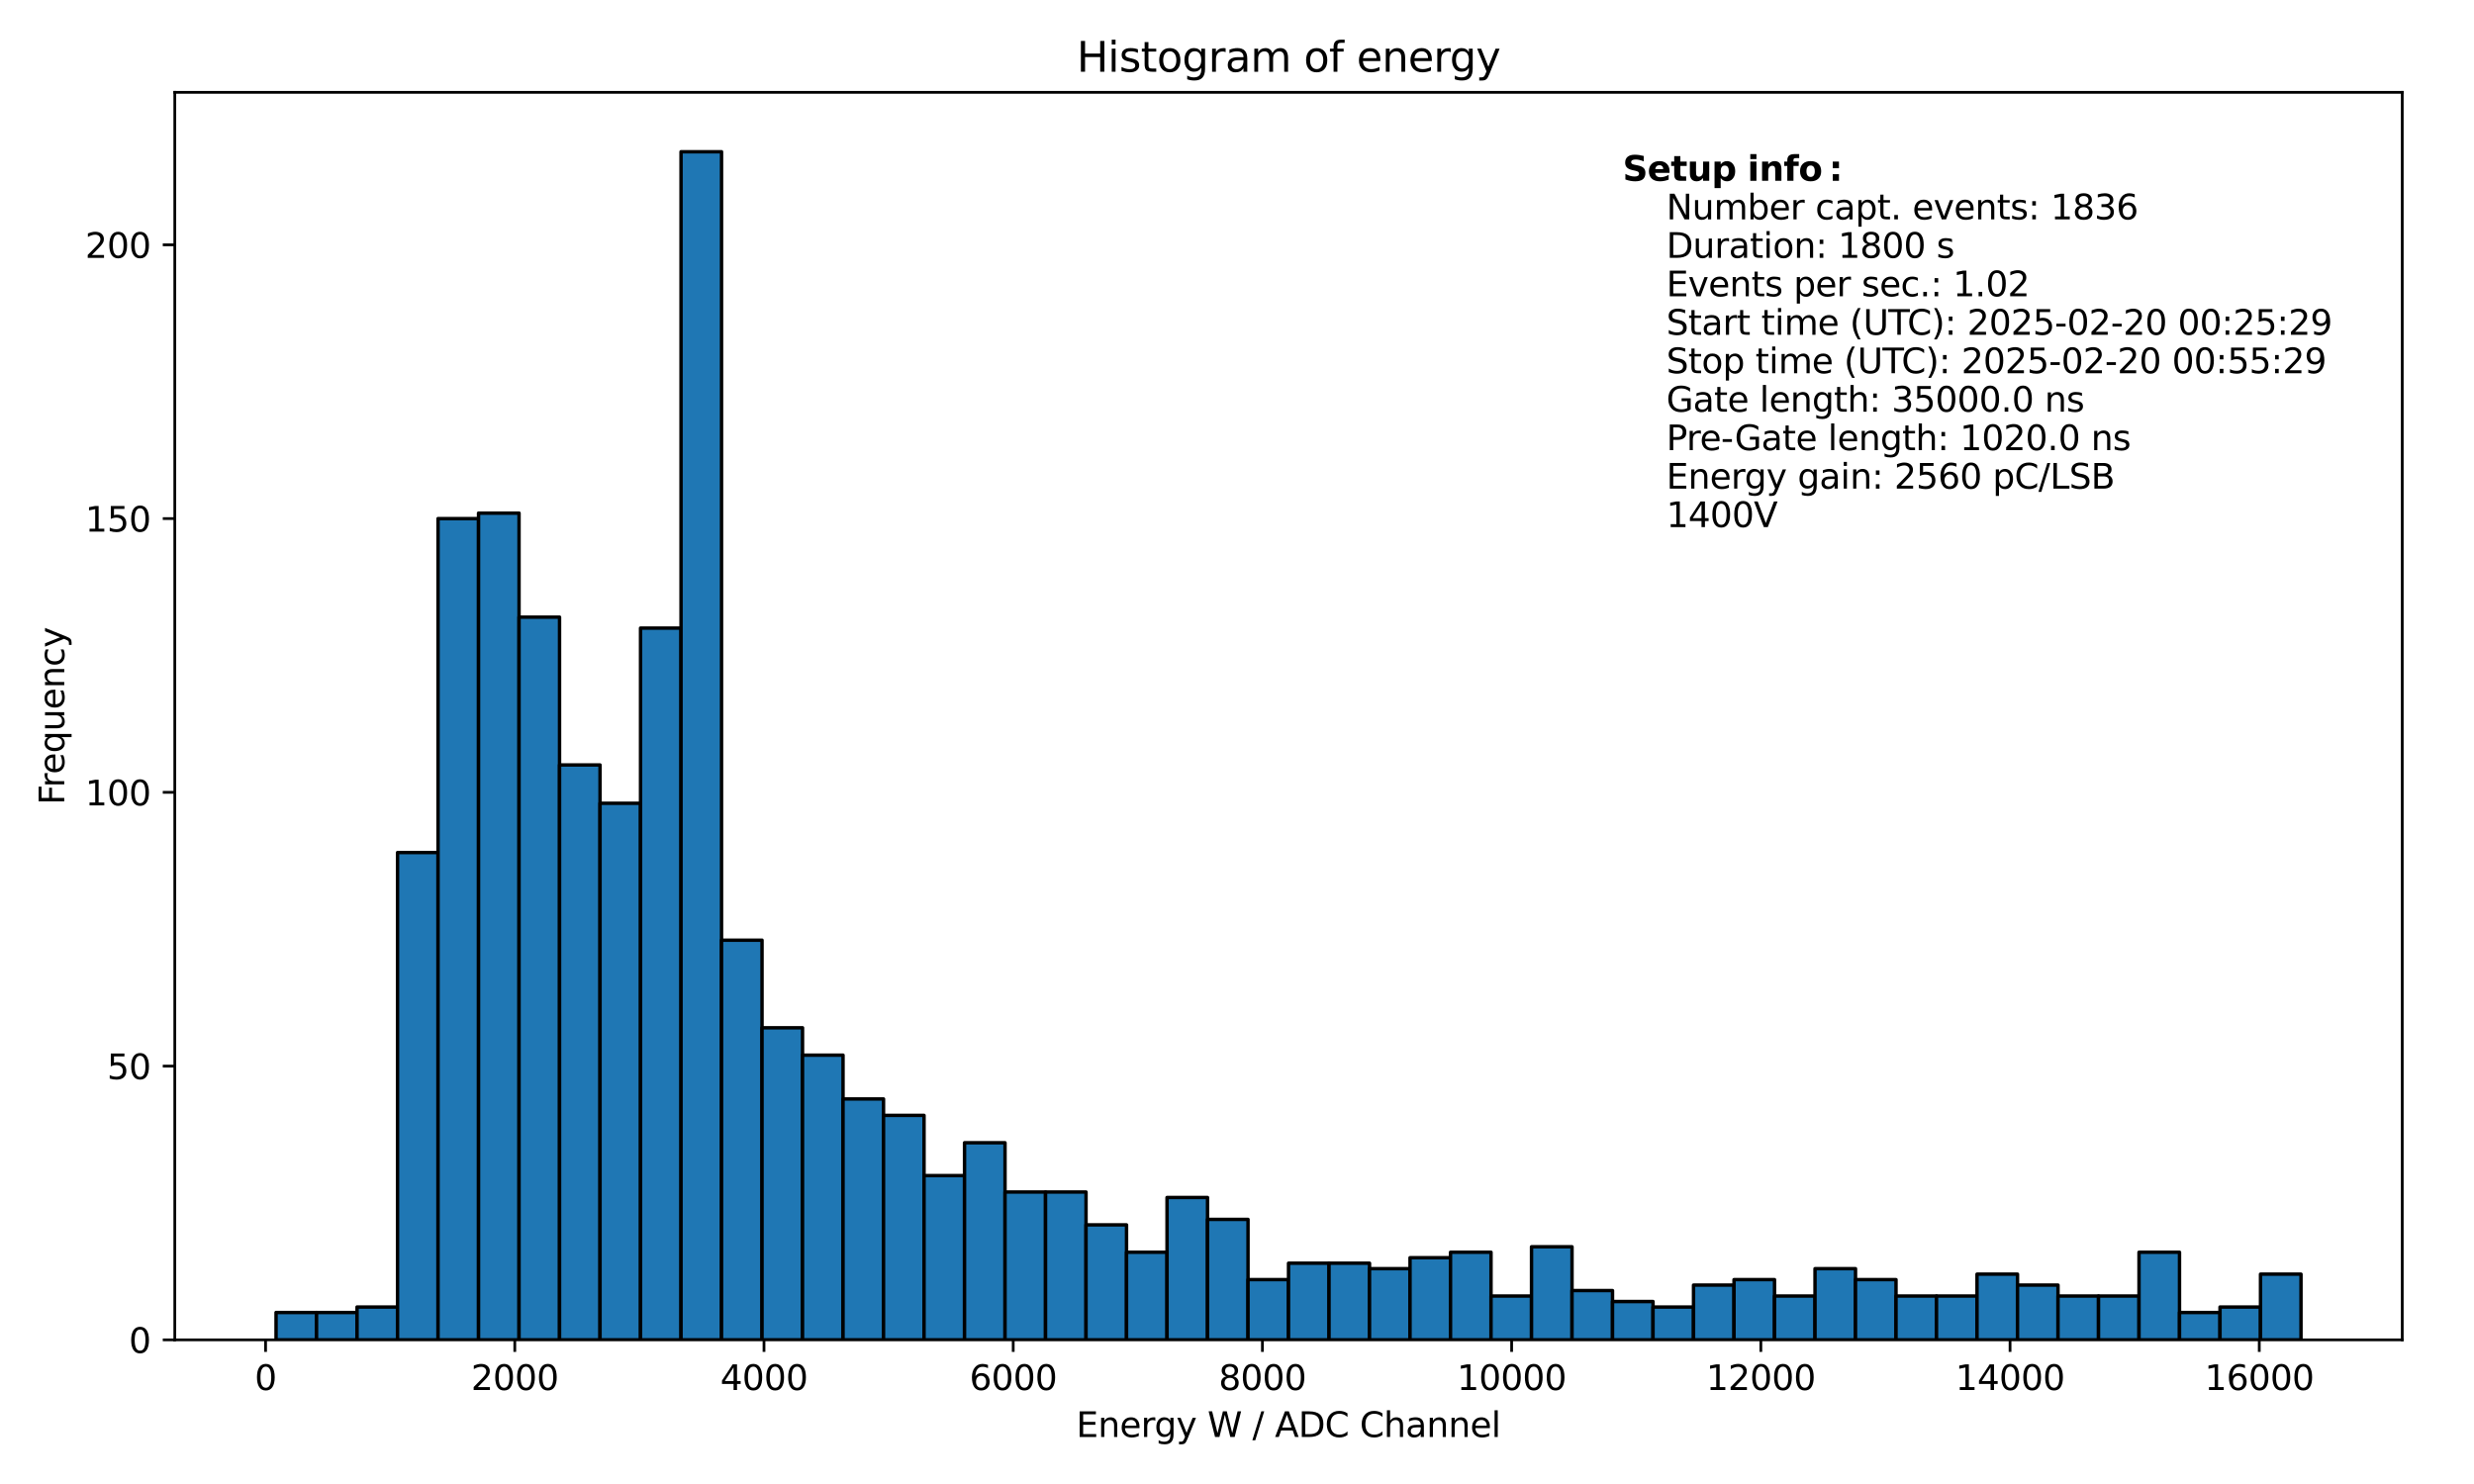 <?xml version="1.0" encoding="utf-8" standalone="no"?>
<!DOCTYPE svg PUBLIC "-//W3C//DTD SVG 1.1//EN"
  "http://www.w3.org/Graphics/SVG/1.1/DTD/svg11.dtd">
<svg xmlns:xlink="http://www.w3.org/1999/xlink" width="720pt" height="432pt" viewBox="0 0 720 432" xmlns="http://www.w3.org/2000/svg" version="1.1">
 <defs>
  <style type="text/css">*{stroke-linejoin: round; stroke-linecap: butt}</style>
 </defs>
 <g id="figure_1">
  <g id="patch_1">
   <path d="M 0 432 
L 720 432 
L 720 0 
L 0 0 
z
" style="fill: #ffffff"/>
  </g>
  <g id="axes_1">
   <g id="patch_2">
    <path d="M 50.87 390.04 
L 699.12 390.04 
L 699.12 26.88 
L 50.87 26.88 
z
" style="fill: #ffffff"/>
   </g>
   <g id="patch_3">
    <path d="M 80.336 390.04 
L 92.122 390.04 
L 92.122 382.071 
L 80.336 382.071 
z
" clip-path="url(#p965e0e01f9)" style="fill: #1f77b4; stroke: #000000; stroke-linejoin: miter"/>
   </g>
   <g id="patch_4">
    <path d="M 92.122 390.04 
L 103.909 390.04 
L 103.909 382.071 
L 92.122 382.071 
z
" clip-path="url(#p965e0e01f9)" style="fill: #1f77b4; stroke: #000000; stroke-linejoin: miter"/>
   </g>
   <g id="patch_5">
    <path d="M 103.909 390.04 
L 115.695 390.04 
L 115.695 380.477 
L 103.909 380.477 
z
" clip-path="url(#p965e0e01f9)" style="fill: #1f77b4; stroke: #000000; stroke-linejoin: miter"/>
   </g>
   <g id="patch_6">
    <path d="M 115.695 390.04 
L 127.481 390.04 
L 127.481 248.187 
L 115.695 248.187 
z
" clip-path="url(#p965e0e01f9)" style="fill: #1f77b4; stroke: #000000; stroke-linejoin: miter"/>
   </g>
   <g id="patch_7">
    <path d="M 127.481 390.04 
L 139.268 390.04 
L 139.268 150.962 
L 127.481 150.962 
z
" clip-path="url(#p965e0e01f9)" style="fill: #1f77b4; stroke: #000000; stroke-linejoin: miter"/>
   </g>
   <g id="patch_8">
    <path d="M 139.268 390.04 
L 151.054 390.04 
L 151.054 149.368 
L 139.268 149.368 
z
" clip-path="url(#p965e0e01f9)" style="fill: #1f77b4; stroke: #000000; stroke-linejoin: miter"/>
   </g>
   <g id="patch_9">
    <path d="M 151.054 390.04 
L 162.84 390.04 
L 162.84 179.651 
L 151.054 179.651 
z
" clip-path="url(#p965e0e01f9)" style="fill: #1f77b4; stroke: #000000; stroke-linejoin: miter"/>
   </g>
   <g id="patch_10">
    <path d="M 162.84 390.04 
L 174.627 390.04 
L 174.627 222.685 
L 162.84 222.685 
z
" clip-path="url(#p965e0e01f9)" style="fill: #1f77b4; stroke: #000000; stroke-linejoin: miter"/>
   </g>
   <g id="patch_11">
    <path d="M 174.627 390.04 
L 186.413 390.04 
L 186.413 233.842 
L 174.627 233.842 
z
" clip-path="url(#p965e0e01f9)" style="fill: #1f77b4; stroke: #000000; stroke-linejoin: miter"/>
   </g>
   <g id="patch_12">
    <path d="M 186.413 390.04 
L 198.2 390.04 
L 198.2 182.839 
L 186.413 182.839 
z
" clip-path="url(#p965e0e01f9)" style="fill: #1f77b4; stroke: #000000; stroke-linejoin: miter"/>
   </g>
   <g id="patch_13">
    <path d="M 198.2 390.04 
L 209.986 390.04 
L 209.986 44.173 
L 198.2 44.173 
z
" clip-path="url(#p965e0e01f9)" style="fill: #1f77b4; stroke: #000000; stroke-linejoin: miter"/>
   </g>
   <g id="patch_14">
    <path d="M 209.986 390.04 
L 221.772 390.04 
L 221.772 273.689 
L 209.986 273.689 
z
" clip-path="url(#p965e0e01f9)" style="fill: #1f77b4; stroke: #000000; stroke-linejoin: miter"/>
   </g>
   <g id="patch_15">
    <path d="M 221.772 390.04 
L 233.559 390.04 
L 233.559 299.19 
L 221.772 299.19 
z
" clip-path="url(#p965e0e01f9)" style="fill: #1f77b4; stroke: #000000; stroke-linejoin: miter"/>
   </g>
   <g id="patch_16">
    <path d="M 233.559 390.04 
L 245.345 390.04 
L 245.345 307.16 
L 233.559 307.16 
z
" clip-path="url(#p965e0e01f9)" style="fill: #1f77b4; stroke: #000000; stroke-linejoin: miter"/>
   </g>
   <g id="patch_17">
    <path d="M 245.345 390.04 
L 257.131 390.04 
L 257.131 319.91 
L 245.345 319.91 
z
" clip-path="url(#p965e0e01f9)" style="fill: #1f77b4; stroke: #000000; stroke-linejoin: miter"/>
   </g>
   <g id="patch_18">
    <path d="M 257.131 390.04 
L 268.918 390.04 
L 268.918 324.692 
L 257.131 324.692 
z
" clip-path="url(#p965e0e01f9)" style="fill: #1f77b4; stroke: #000000; stroke-linejoin: miter"/>
   </g>
   <g id="patch_19">
    <path d="M 268.918 390.04 
L 280.704 390.04 
L 280.704 342.224 
L 268.918 342.224 
z
" clip-path="url(#p965e0e01f9)" style="fill: #1f77b4; stroke: #000000; stroke-linejoin: miter"/>
   </g>
   <g id="patch_20">
    <path d="M 280.704 390.04 
L 292.49 390.04 
L 292.49 332.661 
L 280.704 332.661 
z
" clip-path="url(#p965e0e01f9)" style="fill: #1f77b4; stroke: #000000; stroke-linejoin: miter"/>
   </g>
   <g id="patch_21">
    <path d="M 292.49 390.04 
L 304.277 390.04 
L 304.277 347.006 
L 292.49 347.006 
z
" clip-path="url(#p965e0e01f9)" style="fill: #1f77b4; stroke: #000000; stroke-linejoin: miter"/>
   </g>
   <g id="patch_22">
    <path d="M 304.277 390.04 
L 316.063 390.04 
L 316.063 347.006 
L 304.277 347.006 
z
" clip-path="url(#p965e0e01f9)" style="fill: #1f77b4; stroke: #000000; stroke-linejoin: miter"/>
   </g>
   <g id="patch_23">
    <path d="M 316.063 390.04 
L 327.85 390.04 
L 327.85 356.569 
L 316.063 356.569 
z
" clip-path="url(#p965e0e01f9)" style="fill: #1f77b4; stroke: #000000; stroke-linejoin: miter"/>
   </g>
   <g id="patch_24">
    <path d="M 327.85 390.04 
L 339.636 390.04 
L 339.636 364.538 
L 327.85 364.538 
z
" clip-path="url(#p965e0e01f9)" style="fill: #1f77b4; stroke: #000000; stroke-linejoin: miter"/>
   </g>
   <g id="patch_25">
    <path d="M 339.636 390.04 
L 351.422 390.04 
L 351.422 348.6 
L 339.636 348.6 
z
" clip-path="url(#p965e0e01f9)" style="fill: #1f77b4; stroke: #000000; stroke-linejoin: miter"/>
   </g>
   <g id="patch_26">
    <path d="M 351.422 390.04 
L 363.209 390.04 
L 363.209 354.975 
L 351.422 354.975 
z
" clip-path="url(#p965e0e01f9)" style="fill: #1f77b4; stroke: #000000; stroke-linejoin: miter"/>
   </g>
   <g id="patch_27">
    <path d="M 363.209 390.04 
L 374.995 390.04 
L 374.995 372.508 
L 363.209 372.508 
z
" clip-path="url(#p965e0e01f9)" style="fill: #1f77b4; stroke: #000000; stroke-linejoin: miter"/>
   </g>
   <g id="patch_28">
    <path d="M 374.995 390.04 
L 386.781 390.04 
L 386.781 367.726 
L 374.995 367.726 
z
" clip-path="url(#p965e0e01f9)" style="fill: #1f77b4; stroke: #000000; stroke-linejoin: miter"/>
   </g>
   <g id="patch_29">
    <path d="M 386.781 390.04 
L 398.568 390.04 
L 398.568 367.726 
L 386.781 367.726 
z
" clip-path="url(#p965e0e01f9)" style="fill: #1f77b4; stroke: #000000; stroke-linejoin: miter"/>
   </g>
   <g id="patch_30">
    <path d="M 398.568 390.04 
L 410.354 390.04 
L 410.354 369.32 
L 398.568 369.32 
z
" clip-path="url(#p965e0e01f9)" style="fill: #1f77b4; stroke: #000000; stroke-linejoin: miter"/>
   </g>
   <g id="patch_31">
    <path d="M 410.354 390.04 
L 422.14 390.04 
L 422.14 366.132 
L 410.354 366.132 
z
" clip-path="url(#p965e0e01f9)" style="fill: #1f77b4; stroke: #000000; stroke-linejoin: miter"/>
   </g>
   <g id="patch_32">
    <path d="M 422.14 390.04 
L 433.927 390.04 
L 433.927 364.538 
L 422.14 364.538 
z
" clip-path="url(#p965e0e01f9)" style="fill: #1f77b4; stroke: #000000; stroke-linejoin: miter"/>
   </g>
   <g id="patch_33">
    <path d="M 433.927 390.04 
L 445.713 390.04 
L 445.713 377.289 
L 433.927 377.289 
z
" clip-path="url(#p965e0e01f9)" style="fill: #1f77b4; stroke: #000000; stroke-linejoin: miter"/>
   </g>
   <g id="patch_34">
    <path d="M 445.713 390.04 
L 457.5 390.04 
L 457.5 362.944 
L 445.713 362.944 
z
" clip-path="url(#p965e0e01f9)" style="fill: #1f77b4; stroke: #000000; stroke-linejoin: miter"/>
   </g>
   <g id="patch_35">
    <path d="M 457.5 390.04 
L 469.286 390.04 
L 469.286 375.695 
L 457.5 375.695 
z
" clip-path="url(#p965e0e01f9)" style="fill: #1f77b4; stroke: #000000; stroke-linejoin: miter"/>
   </g>
   <g id="patch_36">
    <path d="M 469.286 390.04 
L 481.072 390.04 
L 481.072 378.883 
L 469.286 378.883 
z
" clip-path="url(#p965e0e01f9)" style="fill: #1f77b4; stroke: #000000; stroke-linejoin: miter"/>
   </g>
   <g id="patch_37">
    <path d="M 481.072 390.04 
L 492.859 390.04 
L 492.859 380.477 
L 481.072 380.477 
z
" clip-path="url(#p965e0e01f9)" style="fill: #1f77b4; stroke: #000000; stroke-linejoin: miter"/>
   </g>
   <g id="patch_38">
    <path d="M 492.859 390.04 
L 504.645 390.04 
L 504.645 374.101 
L 492.859 374.101 
z
" clip-path="url(#p965e0e01f9)" style="fill: #1f77b4; stroke: #000000; stroke-linejoin: miter"/>
   </g>
   <g id="patch_39">
    <path d="M 504.645 390.04 
L 516.431 390.04 
L 516.431 372.508 
L 504.645 372.508 
z
" clip-path="url(#p965e0e01f9)" style="fill: #1f77b4; stroke: #000000; stroke-linejoin: miter"/>
   </g>
   <g id="patch_40">
    <path d="M 516.431 390.04 
L 528.218 390.04 
L 528.218 377.289 
L 516.431 377.289 
z
" clip-path="url(#p965e0e01f9)" style="fill: #1f77b4; stroke: #000000; stroke-linejoin: miter"/>
   </g>
   <g id="patch_41">
    <path d="M 528.218 390.04 
L 540.004 390.04 
L 540.004 369.32 
L 528.218 369.32 
z
" clip-path="url(#p965e0e01f9)" style="fill: #1f77b4; stroke: #000000; stroke-linejoin: miter"/>
   </g>
   <g id="patch_42">
    <path d="M 540.004 390.04 
L 551.79 390.04 
L 551.79 372.508 
L 540.004 372.508 
z
" clip-path="url(#p965e0e01f9)" style="fill: #1f77b4; stroke: #000000; stroke-linejoin: miter"/>
   </g>
   <g id="patch_43">
    <path d="M 551.79 390.04 
L 563.577 390.04 
L 563.577 377.289 
L 551.79 377.289 
z
" clip-path="url(#p965e0e01f9)" style="fill: #1f77b4; stroke: #000000; stroke-linejoin: miter"/>
   </g>
   <g id="patch_44">
    <path d="M 563.577 390.04 
L 575.363 390.04 
L 575.363 377.289 
L 563.577 377.289 
z
" clip-path="url(#p965e0e01f9)" style="fill: #1f77b4; stroke: #000000; stroke-linejoin: miter"/>
   </g>
   <g id="patch_45">
    <path d="M 575.363 390.04 
L 587.15 390.04 
L 587.15 370.914 
L 575.363 370.914 
z
" clip-path="url(#p965e0e01f9)" style="fill: #1f77b4; stroke: #000000; stroke-linejoin: miter"/>
   </g>
   <g id="patch_46">
    <path d="M 587.15 390.04 
L 598.936 390.04 
L 598.936 374.101 
L 587.15 374.101 
z
" clip-path="url(#p965e0e01f9)" style="fill: #1f77b4; stroke: #000000; stroke-linejoin: miter"/>
   </g>
   <g id="patch_47">
    <path d="M 598.936 390.04 
L 610.722 390.04 
L 610.722 377.289 
L 598.936 377.289 
z
" clip-path="url(#p965e0e01f9)" style="fill: #1f77b4; stroke: #000000; stroke-linejoin: miter"/>
   </g>
   <g id="patch_48">
    <path d="M 610.722 390.04 
L 622.509 390.04 
L 622.509 377.289 
L 610.722 377.289 
z
" clip-path="url(#p965e0e01f9)" style="fill: #1f77b4; stroke: #000000; stroke-linejoin: miter"/>
   </g>
   <g id="patch_49">
    <path d="M 622.509 390.04 
L 634.295 390.04 
L 634.295 364.538 
L 622.509 364.538 
z
" clip-path="url(#p965e0e01f9)" style="fill: #1f77b4; stroke: #000000; stroke-linejoin: miter"/>
   </g>
   <g id="patch_50">
    <path d="M 634.295 390.04 
L 646.081 390.04 
L 646.081 382.071 
L 634.295 382.071 
z
" clip-path="url(#p965e0e01f9)" style="fill: #1f77b4; stroke: #000000; stroke-linejoin: miter"/>
   </g>
   <g id="patch_51">
    <path d="M 646.081 390.04 
L 657.868 390.04 
L 657.868 380.477 
L 646.081 380.477 
z
" clip-path="url(#p965e0e01f9)" style="fill: #1f77b4; stroke: #000000; stroke-linejoin: miter"/>
   </g>
   <g id="patch_52">
    <path d="M 657.868 390.04 
L 669.654 390.04 
L 669.654 370.914 
L 657.868 370.914 
z
" clip-path="url(#p965e0e01f9)" style="fill: #1f77b4; stroke: #000000; stroke-linejoin: miter"/>
   </g>
   <g id="matplotlib.axis_1">
    <g id="xtick_1">
     <g id="line2d_1">
      <defs>
       <path id="mf8ecfb394d" d="M 0 0 
L 0 3.5 
" style="stroke: #000000; stroke-width: 0.8"/>
      </defs>
      <g>
       <use xlink:href="#mf8ecfb394d" x="77.29" y="390.04" style="stroke: #000000; stroke-width: 0.8"/>
      </g>
     </g>
     <g id="text_1">
      <!-- 0 -->
      <g transform="translate(74.109 404.638) scale(0.1 -0.1)">
       <defs>
        <path id="DejaVuSans-30" d="M 2034 4250 
Q 1547 4250 1301 3770 
Q 1056 3291 1056 2328 
Q 1056 1369 1301 889 
Q 1547 409 2034 409 
Q 2525 409 2770 889 
Q 3016 1369 3016 2328 
Q 3016 3291 2770 3770 
Q 2525 4250 2034 4250 
z
M 2034 4750 
Q 2819 4750 3233 4129 
Q 3647 3509 3647 2328 
Q 3647 1150 3233 529 
Q 2819 -91 2034 -91 
Q 1250 -91 836 529 
Q 422 1150 422 2328 
Q 422 3509 836 4129 
Q 1250 4750 2034 4750 
z
" transform="scale(0.016)"/>
       </defs>
       <use xlink:href="#DejaVuSans-30"/>
      </g>
     </g>
    </g>
    <g id="xtick_2">
     <g id="line2d_2">
      <g>
       <use xlink:href="#mf8ecfb394d" x="149.817" y="390.04" style="stroke: #000000; stroke-width: 0.8"/>
      </g>
     </g>
     <g id="text_2">
      <!-- 2000 -->
      <g transform="translate(137.092 404.638) scale(0.1 -0.1)">
       <defs>
        <path id="DejaVuSans-32" d="M 1228 531 
L 3431 531 
L 3431 0 
L 469 0 
L 469 531 
Q 828 903 1448 1529 
Q 2069 2156 2228 2338 
Q 2531 2678 2651 2914 
Q 2772 3150 2772 3378 
Q 2772 3750 2511 3984 
Q 2250 4219 1831 4219 
Q 1534 4219 1204 4116 
Q 875 4013 500 3803 
L 500 4441 
Q 881 4594 1212 4672 
Q 1544 4750 1819 4750 
Q 2544 4750 2975 4387 
Q 3406 4025 3406 3419 
Q 3406 3131 3298 2873 
Q 3191 2616 2906 2266 
Q 2828 2175 2409 1742 
Q 1991 1309 1228 531 
z
" transform="scale(0.016)"/>
       </defs>
       <use xlink:href="#DejaVuSans-32"/>
       <use xlink:href="#DejaVuSans-30" transform="translate(63.623 0)"/>
       <use xlink:href="#DejaVuSans-30" transform="translate(127.246 0)"/>
       <use xlink:href="#DejaVuSans-30" transform="translate(190.869 0)"/>
      </g>
     </g>
    </g>
    <g id="xtick_3">
     <g id="line2d_3">
      <g>
       <use xlink:href="#mf8ecfb394d" x="222.344" y="390.04" style="stroke: #000000; stroke-width: 0.8"/>
      </g>
     </g>
     <g id="text_3">
      <!-- 4000 -->
      <g transform="translate(209.619 404.638) scale(0.1 -0.1)">
       <defs>
        <path id="DejaVuSans-34" d="M 2419 4116 
L 825 1625 
L 2419 1625 
L 2419 4116 
z
M 2253 4666 
L 3047 4666 
L 3047 1625 
L 3713 1625 
L 3713 1100 
L 3047 1100 
L 3047 0 
L 2419 0 
L 2419 1100 
L 313 1100 
L 313 1709 
L 2253 4666 
z
" transform="scale(0.016)"/>
       </defs>
       <use xlink:href="#DejaVuSans-34"/>
       <use xlink:href="#DejaVuSans-30" transform="translate(63.623 0)"/>
       <use xlink:href="#DejaVuSans-30" transform="translate(127.246 0)"/>
       <use xlink:href="#DejaVuSans-30" transform="translate(190.869 0)"/>
      </g>
     </g>
    </g>
    <g id="xtick_4">
     <g id="line2d_4">
      <g>
       <use xlink:href="#mf8ecfb394d" x="294.871" y="390.04" style="stroke: #000000; stroke-width: 0.8"/>
      </g>
     </g>
     <g id="text_4">
      <!-- 6000 -->
      <g transform="translate(282.146 404.638) scale(0.1 -0.1)">
       <defs>
        <path id="DejaVuSans-36" d="M 2113 2584 
Q 1688 2584 1439 2293 
Q 1191 2003 1191 1497 
Q 1191 994 1439 701 
Q 1688 409 2113 409 
Q 2538 409 2786 701 
Q 3034 994 3034 1497 
Q 3034 2003 2786 2293 
Q 2538 2584 2113 2584 
z
M 3366 4563 
L 3366 3988 
Q 3128 4100 2886 4159 
Q 2644 4219 2406 4219 
Q 1781 4219 1451 3797 
Q 1122 3375 1075 2522 
Q 1259 2794 1537 2939 
Q 1816 3084 2150 3084 
Q 2853 3084 3261 2657 
Q 3669 2231 3669 1497 
Q 3669 778 3244 343 
Q 2819 -91 2113 -91 
Q 1303 -91 875 529 
Q 447 1150 447 2328 
Q 447 3434 972 4092 
Q 1497 4750 2381 4750 
Q 2619 4750 2861 4703 
Q 3103 4656 3366 4563 
z
" transform="scale(0.016)"/>
       </defs>
       <use xlink:href="#DejaVuSans-36"/>
       <use xlink:href="#DejaVuSans-30" transform="translate(63.623 0)"/>
       <use xlink:href="#DejaVuSans-30" transform="translate(127.246 0)"/>
       <use xlink:href="#DejaVuSans-30" transform="translate(190.869 0)"/>
      </g>
     </g>
    </g>
    <g id="xtick_5">
     <g id="line2d_5">
      <g>
       <use xlink:href="#mf8ecfb394d" x="367.398" y="390.04" style="stroke: #000000; stroke-width: 0.8"/>
      </g>
     </g>
     <g id="text_5">
      <!-- 8000 -->
      <g transform="translate(354.673 404.638) scale(0.1 -0.1)">
       <defs>
        <path id="DejaVuSans-38" d="M 2034 2216 
Q 1584 2216 1326 1975 
Q 1069 1734 1069 1313 
Q 1069 891 1326 650 
Q 1584 409 2034 409 
Q 2484 409 2743 651 
Q 3003 894 3003 1313 
Q 3003 1734 2745 1975 
Q 2488 2216 2034 2216 
z
M 1403 2484 
Q 997 2584 770 2862 
Q 544 3141 544 3541 
Q 544 4100 942 4425 
Q 1341 4750 2034 4750 
Q 2731 4750 3128 4425 
Q 3525 4100 3525 3541 
Q 3525 3141 3298 2862 
Q 3072 2584 2669 2484 
Q 3125 2378 3379 2068 
Q 3634 1759 3634 1313 
Q 3634 634 3220 271 
Q 2806 -91 2034 -91 
Q 1263 -91 848 271 
Q 434 634 434 1313 
Q 434 1759 690 2068 
Q 947 2378 1403 2484 
z
M 1172 3481 
Q 1172 3119 1398 2916 
Q 1625 2713 2034 2713 
Q 2441 2713 2670 2916 
Q 2900 3119 2900 3481 
Q 2900 3844 2670 4047 
Q 2441 4250 2034 4250 
Q 1625 4250 1398 4047 
Q 1172 3844 1172 3481 
z
" transform="scale(0.016)"/>
       </defs>
       <use xlink:href="#DejaVuSans-38"/>
       <use xlink:href="#DejaVuSans-30" transform="translate(63.623 0)"/>
       <use xlink:href="#DejaVuSans-30" transform="translate(127.246 0)"/>
       <use xlink:href="#DejaVuSans-30" transform="translate(190.869 0)"/>
      </g>
     </g>
    </g>
    <g id="xtick_6">
     <g id="line2d_6">
      <g>
       <use xlink:href="#mf8ecfb394d" x="439.925" y="390.04" style="stroke: #000000; stroke-width: 0.8"/>
      </g>
     </g>
     <g id="text_6">
      <!-- 10000 -->
      <g transform="translate(424.019 404.638) scale(0.1 -0.1)">
       <defs>
        <path id="DejaVuSans-31" d="M 794 531 
L 1825 531 
L 1825 4091 
L 703 3866 
L 703 4441 
L 1819 4666 
L 2450 4666 
L 2450 531 
L 3481 531 
L 3481 0 
L 794 0 
L 794 531 
z
" transform="scale(0.016)"/>
       </defs>
       <use xlink:href="#DejaVuSans-31"/>
       <use xlink:href="#DejaVuSans-30" transform="translate(63.623 0)"/>
       <use xlink:href="#DejaVuSans-30" transform="translate(127.246 0)"/>
       <use xlink:href="#DejaVuSans-30" transform="translate(190.869 0)"/>
       <use xlink:href="#DejaVuSans-30" transform="translate(254.492 0)"/>
      </g>
     </g>
    </g>
    <g id="xtick_7">
     <g id="line2d_7">
      <g>
       <use xlink:href="#mf8ecfb394d" x="512.452" y="390.04" style="stroke: #000000; stroke-width: 0.8"/>
      </g>
     </g>
     <g id="text_7">
      <!-- 12000 -->
      <g transform="translate(496.546 404.638) scale(0.1 -0.1)">
       <use xlink:href="#DejaVuSans-31"/>
       <use xlink:href="#DejaVuSans-32" transform="translate(63.623 0)"/>
       <use xlink:href="#DejaVuSans-30" transform="translate(127.246 0)"/>
       <use xlink:href="#DejaVuSans-30" transform="translate(190.869 0)"/>
       <use xlink:href="#DejaVuSans-30" transform="translate(254.492 0)"/>
      </g>
     </g>
    </g>
    <g id="xtick_8">
     <g id="line2d_8">
      <g>
       <use xlink:href="#mf8ecfb394d" x="584.979" y="390.04" style="stroke: #000000; stroke-width: 0.8"/>
      </g>
     </g>
     <g id="text_8">
      <!-- 14000 -->
      <g transform="translate(569.073 404.638) scale(0.1 -0.1)">
       <use xlink:href="#DejaVuSans-31"/>
       <use xlink:href="#DejaVuSans-34" transform="translate(63.623 0)"/>
       <use xlink:href="#DejaVuSans-30" transform="translate(127.246 0)"/>
       <use xlink:href="#DejaVuSans-30" transform="translate(190.869 0)"/>
       <use xlink:href="#DejaVuSans-30" transform="translate(254.492 0)"/>
      </g>
     </g>
    </g>
    <g id="xtick_9">
     <g id="line2d_9">
      <g>
       <use xlink:href="#mf8ecfb394d" x="657.506" y="390.04" style="stroke: #000000; stroke-width: 0.8"/>
      </g>
     </g>
     <g id="text_9">
      <!-- 16000 -->
      <g transform="translate(641.6 404.638) scale(0.1 -0.1)">
       <use xlink:href="#DejaVuSans-31"/>
       <use xlink:href="#DejaVuSans-36" transform="translate(63.623 0)"/>
       <use xlink:href="#DejaVuSans-30" transform="translate(127.246 0)"/>
       <use xlink:href="#DejaVuSans-30" transform="translate(190.869 0)"/>
       <use xlink:href="#DejaVuSans-30" transform="translate(254.492 0)"/>
      </g>
     </g>
    </g>
    <g id="text_10">
     <!-- Energy W / ADC Channel -->
     <g transform="translate(313.215 418.317) scale(0.1 -0.1)">
      <defs>
       <path id="DejaVuSans-45" d="M 628 4666 
L 3578 4666 
L 3578 4134 
L 1259 4134 
L 1259 2753 
L 3481 2753 
L 3481 2222 
L 1259 2222 
L 1259 531 
L 3634 531 
L 3634 0 
L 628 0 
L 628 4666 
z
" transform="scale(0.016)"/>
       <path id="DejaVuSans-6e" d="M 3513 2113 
L 3513 0 
L 2938 0 
L 2938 2094 
Q 2938 2591 2744 2837 
Q 2550 3084 2163 3084 
Q 1697 3084 1428 2787 
Q 1159 2491 1159 1978 
L 1159 0 
L 581 0 
L 581 3500 
L 1159 3500 
L 1159 2956 
Q 1366 3272 1645 3428 
Q 1925 3584 2291 3584 
Q 2894 3584 3203 3211 
Q 3513 2838 3513 2113 
z
" transform="scale(0.016)"/>
       <path id="DejaVuSans-65" d="M 3597 1894 
L 3597 1613 
L 953 1613 
Q 991 1019 1311 708 
Q 1631 397 2203 397 
Q 2534 397 2845 478 
Q 3156 559 3463 722 
L 3463 178 
Q 3153 47 2828 -22 
Q 2503 -91 2169 -91 
Q 1331 -91 842 396 
Q 353 884 353 1716 
Q 353 2575 817 3079 
Q 1281 3584 2069 3584 
Q 2775 3584 3186 3129 
Q 3597 2675 3597 1894 
z
M 3022 2063 
Q 3016 2534 2758 2815 
Q 2500 3097 2075 3097 
Q 1594 3097 1305 2825 
Q 1016 2553 972 2059 
L 3022 2063 
z
" transform="scale(0.016)"/>
       <path id="DejaVuSans-72" d="M 2631 2963 
Q 2534 3019 2420 3045 
Q 2306 3072 2169 3072 
Q 1681 3072 1420 2755 
Q 1159 2438 1159 1844 
L 1159 0 
L 581 0 
L 581 3500 
L 1159 3500 
L 1159 2956 
Q 1341 3275 1631 3429 
Q 1922 3584 2338 3584 
Q 2397 3584 2469 3576 
Q 2541 3569 2628 3553 
L 2631 2963 
z
" transform="scale(0.016)"/>
       <path id="DejaVuSans-67" d="M 2906 1791 
Q 2906 2416 2648 2759 
Q 2391 3103 1925 3103 
Q 1463 3103 1205 2759 
Q 947 2416 947 1791 
Q 947 1169 1205 825 
Q 1463 481 1925 481 
Q 2391 481 2648 825 
Q 2906 1169 2906 1791 
z
M 3481 434 
Q 3481 -459 3084 -895 
Q 2688 -1331 1869 -1331 
Q 1566 -1331 1297 -1286 
Q 1028 -1241 775 -1147 
L 775 -588 
Q 1028 -725 1275 -790 
Q 1522 -856 1778 -856 
Q 2344 -856 2625 -561 
Q 2906 -266 2906 331 
L 2906 616 
Q 2728 306 2450 153 
Q 2172 0 1784 0 
Q 1141 0 747 490 
Q 353 981 353 1791 
Q 353 2603 747 3093 
Q 1141 3584 1784 3584 
Q 2172 3584 2450 3431 
Q 2728 3278 2906 2969 
L 2906 3500 
L 3481 3500 
L 3481 434 
z
" transform="scale(0.016)"/>
       <path id="DejaVuSans-79" d="M 2059 -325 
Q 1816 -950 1584 -1140 
Q 1353 -1331 966 -1331 
L 506 -1331 
L 506 -850 
L 844 -850 
Q 1081 -850 1212 -737 
Q 1344 -625 1503 -206 
L 1606 56 
L 191 3500 
L 800 3500 
L 1894 763 
L 2988 3500 
L 3597 3500 
L 2059 -325 
z
" transform="scale(0.016)"/>
       <path id="DejaVuSans-20" transform="scale(0.016)"/>
       <path id="DejaVuSans-57" d="M 213 4666 
L 850 4666 
L 1831 722 
L 2809 4666 
L 3519 4666 
L 4500 722 
L 5478 4666 
L 6119 4666 
L 4947 0 
L 4153 0 
L 3169 4050 
L 2175 0 
L 1381 0 
L 213 4666 
z
" transform="scale(0.016)"/>
       <path id="DejaVuSans-2f" d="M 1625 4666 
L 2156 4666 
L 531 -594 
L 0 -594 
L 1625 4666 
z
" transform="scale(0.016)"/>
       <path id="DejaVuSans-41" d="M 2188 4044 
L 1331 1722 
L 3047 1722 
L 2188 4044 
z
M 1831 4666 
L 2547 4666 
L 4325 0 
L 3669 0 
L 3244 1197 
L 1141 1197 
L 716 0 
L 50 0 
L 1831 4666 
z
" transform="scale(0.016)"/>
       <path id="DejaVuSans-44" d="M 1259 4147 
L 1259 519 
L 2022 519 
Q 2988 519 3436 956 
Q 3884 1394 3884 2338 
Q 3884 3275 3436 3711 
Q 2988 4147 2022 4147 
L 1259 4147 
z
M 628 4666 
L 1925 4666 
Q 3281 4666 3915 4102 
Q 4550 3538 4550 2338 
Q 4550 1131 3912 565 
Q 3275 0 1925 0 
L 628 0 
L 628 4666 
z
" transform="scale(0.016)"/>
       <path id="DejaVuSans-43" d="M 4122 4306 
L 4122 3641 
Q 3803 3938 3442 4084 
Q 3081 4231 2675 4231 
Q 1875 4231 1450 3742 
Q 1025 3253 1025 2328 
Q 1025 1406 1450 917 
Q 1875 428 2675 428 
Q 3081 428 3442 575 
Q 3803 722 4122 1019 
L 4122 359 
Q 3791 134 3420 21 
Q 3050 -91 2638 -91 
Q 1578 -91 968 557 
Q 359 1206 359 2328 
Q 359 3453 968 4101 
Q 1578 4750 2638 4750 
Q 3056 4750 3426 4639 
Q 3797 4528 4122 4306 
z
" transform="scale(0.016)"/>
       <path id="DejaVuSans-68" d="M 3513 2113 
L 3513 0 
L 2938 0 
L 2938 2094 
Q 2938 2591 2744 2837 
Q 2550 3084 2163 3084 
Q 1697 3084 1428 2787 
Q 1159 2491 1159 1978 
L 1159 0 
L 581 0 
L 581 4863 
L 1159 4863 
L 1159 2956 
Q 1366 3272 1645 3428 
Q 1925 3584 2291 3584 
Q 2894 3584 3203 3211 
Q 3513 2838 3513 2113 
z
" transform="scale(0.016)"/>
       <path id="DejaVuSans-61" d="M 2194 1759 
Q 1497 1759 1228 1600 
Q 959 1441 959 1056 
Q 959 750 1161 570 
Q 1363 391 1709 391 
Q 2188 391 2477 730 
Q 2766 1069 2766 1631 
L 2766 1759 
L 2194 1759 
z
M 3341 1997 
L 3341 0 
L 2766 0 
L 2766 531 
Q 2569 213 2275 61 
Q 1981 -91 1556 -91 
Q 1019 -91 701 211 
Q 384 513 384 1019 
Q 384 1609 779 1909 
Q 1175 2209 1959 2209 
L 2766 2209 
L 2766 2266 
Q 2766 2663 2505 2880 
Q 2244 3097 1772 3097 
Q 1472 3097 1187 3025 
Q 903 2953 641 2809 
L 641 3341 
Q 956 3463 1253 3523 
Q 1550 3584 1831 3584 
Q 2591 3584 2966 3190 
Q 3341 2797 3341 1997 
z
" transform="scale(0.016)"/>
       <path id="DejaVuSans-6c" d="M 603 4863 
L 1178 4863 
L 1178 0 
L 603 0 
L 603 4863 
z
" transform="scale(0.016)"/>
      </defs>
      <use xlink:href="#DejaVuSans-45"/>
      <use xlink:href="#DejaVuSans-6e" transform="translate(63.184 0)"/>
      <use xlink:href="#DejaVuSans-65" transform="translate(126.562 0)"/>
      <use xlink:href="#DejaVuSans-72" transform="translate(188.086 0)"/>
      <use xlink:href="#DejaVuSans-67" transform="translate(227.449 0)"/>
      <use xlink:href="#DejaVuSans-79" transform="translate(290.926 0)"/>
      <use xlink:href="#DejaVuSans-20" transform="translate(350.105 0)"/>
      <use xlink:href="#DejaVuSans-57" transform="translate(381.893 0)"/>
      <use xlink:href="#DejaVuSans-20" transform="translate(480.77 0)"/>
      <use xlink:href="#DejaVuSans-2f" transform="translate(512.557 0)"/>
      <use xlink:href="#DejaVuSans-20" transform="translate(546.248 0)"/>
      <use xlink:href="#DejaVuSans-41" transform="translate(578.035 0)"/>
      <use xlink:href="#DejaVuSans-44" transform="translate(646.443 0)"/>
      <use xlink:href="#DejaVuSans-43" transform="translate(723.445 0)"/>
      <use xlink:href="#DejaVuSans-20" transform="translate(793.27 0)"/>
      <use xlink:href="#DejaVuSans-43" transform="translate(825.057 0)"/>
      <use xlink:href="#DejaVuSans-68" transform="translate(894.881 0)"/>
      <use xlink:href="#DejaVuSans-61" transform="translate(958.26 0)"/>
      <use xlink:href="#DejaVuSans-6e" transform="translate(1019.539 0)"/>
      <use xlink:href="#DejaVuSans-6e" transform="translate(1082.918 0)"/>
      <use xlink:href="#DejaVuSans-65" transform="translate(1146.297 0)"/>
      <use xlink:href="#DejaVuSans-6c" transform="translate(1207.82 0)"/>
     </g>
    </g>
   </g>
   <g id="matplotlib.axis_2">
    <g id="ytick_1">
     <g id="line2d_10">
      <defs>
       <path id="m0fcbcf530c" d="M 0 0 
L -3.5 0 
" style="stroke: #000000; stroke-width: 0.8"/>
      </defs>
      <g>
       <use xlink:href="#m0fcbcf530c" x="50.87" y="390.04" style="stroke: #000000; stroke-width: 0.8"/>
      </g>
     </g>
     <g id="text_11">
      <!-- 0 -->
      <g transform="translate(37.508 393.839) scale(0.1 -0.1)">
       <use xlink:href="#DejaVuSans-30"/>
      </g>
     </g>
    </g>
    <g id="ytick_2">
     <g id="line2d_11">
      <g>
       <use xlink:href="#m0fcbcf530c" x="50.87" y="310.347" style="stroke: #000000; stroke-width: 0.8"/>
      </g>
     </g>
     <g id="text_12">
      <!-- 50 -->
      <g transform="translate(31.145 314.146) scale(0.1 -0.1)">
       <defs>
        <path id="DejaVuSans-35" d="M 691 4666 
L 3169 4666 
L 3169 4134 
L 1269 4134 
L 1269 2991 
Q 1406 3038 1543 3061 
Q 1681 3084 1819 3084 
Q 2600 3084 3056 2656 
Q 3513 2228 3513 1497 
Q 3513 744 3044 326 
Q 2575 -91 1722 -91 
Q 1428 -91 1123 -41 
Q 819 9 494 109 
L 494 744 
Q 775 591 1075 516 
Q 1375 441 1709 441 
Q 2250 441 2565 725 
Q 2881 1009 2881 1497 
Q 2881 1984 2565 2268 
Q 2250 2553 1709 2553 
Q 1456 2553 1204 2497 
Q 953 2441 691 2322 
L 691 4666 
z
" transform="scale(0.016)"/>
       </defs>
       <use xlink:href="#DejaVuSans-35"/>
       <use xlink:href="#DejaVuSans-30" transform="translate(63.623 0)"/>
      </g>
     </g>
    </g>
    <g id="ytick_3">
     <g id="line2d_12">
      <g>
       <use xlink:href="#m0fcbcf530c" x="50.87" y="230.654" style="stroke: #000000; stroke-width: 0.8"/>
      </g>
     </g>
     <g id="text_13">
      <!-- 100 -->
      <g transform="translate(24.782 234.454) scale(0.1 -0.1)">
       <use xlink:href="#DejaVuSans-31"/>
       <use xlink:href="#DejaVuSans-30" transform="translate(63.623 0)"/>
       <use xlink:href="#DejaVuSans-30" transform="translate(127.246 0)"/>
      </g>
     </g>
    </g>
    <g id="ytick_4">
     <g id="line2d_13">
      <g>
       <use xlink:href="#m0fcbcf530c" x="50.87" y="150.962" style="stroke: #000000; stroke-width: 0.8"/>
      </g>
     </g>
     <g id="text_14">
      <!-- 150 -->
      <g transform="translate(24.782 154.761) scale(0.1 -0.1)">
       <use xlink:href="#DejaVuSans-31"/>
       <use xlink:href="#DejaVuSans-35" transform="translate(63.623 0)"/>
       <use xlink:href="#DejaVuSans-30" transform="translate(127.246 0)"/>
      </g>
     </g>
    </g>
    <g id="ytick_5">
     <g id="line2d_14">
      <g>
       <use xlink:href="#m0fcbcf530c" x="50.87" y="71.269" style="stroke: #000000; stroke-width: 0.8"/>
      </g>
     </g>
     <g id="text_15">
      <!-- 200 -->
      <g transform="translate(24.782 75.068) scale(0.1 -0.1)">
       <use xlink:href="#DejaVuSans-32"/>
       <use xlink:href="#DejaVuSans-30" transform="translate(63.623 0)"/>
       <use xlink:href="#DejaVuSans-30" transform="translate(127.246 0)"/>
      </g>
     </g>
    </g>
    <g id="text_16">
     <!-- Frequency -->
     <g transform="translate(18.703 234.29) rotate(-90) scale(0.1 -0.1)">
      <defs>
       <path id="DejaVuSans-46" d="M 628 4666 
L 3309 4666 
L 3309 4134 
L 1259 4134 
L 1259 2759 
L 3109 2759 
L 3109 2228 
L 1259 2228 
L 1259 0 
L 628 0 
L 628 4666 
z
" transform="scale(0.016)"/>
       <path id="DejaVuSans-71" d="M 947 1747 
Q 947 1113 1208 752 
Q 1469 391 1925 391 
Q 2381 391 2643 752 
Q 2906 1113 2906 1747 
Q 2906 2381 2643 2742 
Q 2381 3103 1925 3103 
Q 1469 3103 1208 2742 
Q 947 2381 947 1747 
z
M 2906 525 
Q 2725 213 2448 61 
Q 2172 -91 1784 -91 
Q 1150 -91 751 415 
Q 353 922 353 1747 
Q 353 2572 751 3078 
Q 1150 3584 1784 3584 
Q 2172 3584 2448 3432 
Q 2725 3281 2906 2969 
L 2906 3500 
L 3481 3500 
L 3481 -1331 
L 2906 -1331 
L 2906 525 
z
" transform="scale(0.016)"/>
       <path id="DejaVuSans-75" d="M 544 1381 
L 544 3500 
L 1119 3500 
L 1119 1403 
Q 1119 906 1312 657 
Q 1506 409 1894 409 
Q 2359 409 2629 706 
Q 2900 1003 2900 1516 
L 2900 3500 
L 3475 3500 
L 3475 0 
L 2900 0 
L 2900 538 
Q 2691 219 2414 64 
Q 2138 -91 1772 -91 
Q 1169 -91 856 284 
Q 544 659 544 1381 
z
M 1991 3584 
L 1991 3584 
z
" transform="scale(0.016)"/>
       <path id="DejaVuSans-63" d="M 3122 3366 
L 3122 2828 
Q 2878 2963 2633 3030 
Q 2388 3097 2138 3097 
Q 1578 3097 1268 2742 
Q 959 2388 959 1747 
Q 959 1106 1268 751 
Q 1578 397 2138 397 
Q 2388 397 2633 464 
Q 2878 531 3122 666 
L 3122 134 
Q 2881 22 2623 -34 
Q 2366 -91 2075 -91 
Q 1284 -91 818 406 
Q 353 903 353 1747 
Q 353 2603 823 3093 
Q 1294 3584 2113 3584 
Q 2378 3584 2631 3529 
Q 2884 3475 3122 3366 
z
" transform="scale(0.016)"/>
      </defs>
      <use xlink:href="#DejaVuSans-46"/>
      <use xlink:href="#DejaVuSans-72" transform="translate(50.27 0)"/>
      <use xlink:href="#DejaVuSans-65" transform="translate(89.133 0)"/>
      <use xlink:href="#DejaVuSans-71" transform="translate(150.656 0)"/>
      <use xlink:href="#DejaVuSans-75" transform="translate(214.133 0)"/>
      <use xlink:href="#DejaVuSans-65" transform="translate(277.512 0)"/>
      <use xlink:href="#DejaVuSans-6e" transform="translate(339.035 0)"/>
      <use xlink:href="#DejaVuSans-63" transform="translate(402.414 0)"/>
      <use xlink:href="#DejaVuSans-79" transform="translate(457.395 0)"/>
     </g>
    </g>
   </g>
   <g id="patch_53">
    <path d="M 50.87 390.04 
L 50.87 26.88 
" style="fill: none; stroke: #000000; stroke-width: 0.8; stroke-linejoin: miter; stroke-linecap: square"/>
   </g>
   <g id="patch_54">
    <path d="M 699.12 390.04 
L 699.12 26.88 
" style="fill: none; stroke: #000000; stroke-width: 0.8; stroke-linejoin: miter; stroke-linecap: square"/>
   </g>
   <g id="patch_55">
    <path d="M 50.87 390.04 
L 699.12 390.04 
" style="fill: none; stroke: #000000; stroke-width: 0.8; stroke-linejoin: miter; stroke-linecap: square"/>
   </g>
   <g id="patch_56">
    <path d="M 50.87 26.88 
L 699.12 26.88 
" style="fill: none; stroke: #000000; stroke-width: 0.8; stroke-linejoin: miter; stroke-linecap: square"/>
   </g>
   <g id="text_17">
    <g id="patch_57">
     <path d="M 472.233 158.518 
L 678.7 158.518 
Q 681.7 158.518 681.7 155.518 
L 681.7 45.018 
Q 681.7 42.018 678.7 42.018 
L 472.233 42.018 
Q 469.233 42.018 469.233 45.018 
L 469.233 155.518 
Q 469.233 158.518 472.233 158.518 
z
" style="fill: #ffffff; opacity: 0.5"/>
    </g>
    <!-- $\bf{Setup\ info:}$ -->
    <g transform="translate(472.233 52.638) scale(0.1 -0.1)">
     <defs>
      <path id="DejaVuSans-Bold-53" d="M 3834 4519 
L 3834 3531 
Q 3450 3703 3084 3790 
Q 2719 3878 2394 3878 
Q 1963 3878 1756 3759 
Q 1550 3641 1550 3391 
Q 1550 3203 1689 3098 
Q 1828 2994 2194 2919 
L 2706 2816 
Q 3484 2659 3812 2340 
Q 4141 2022 4141 1434 
Q 4141 663 3683 286 
Q 3225 -91 2284 -91 
Q 1841 -91 1394 -6 
Q 947 78 500 244 
L 500 1259 
Q 947 1022 1364 901 
Q 1781 781 2169 781 
Q 2563 781 2772 912 
Q 2981 1044 2981 1288 
Q 2981 1506 2839 1625 
Q 2697 1744 2272 1838 
L 1806 1941 
Q 1106 2091 782 2419 
Q 459 2747 459 3303 
Q 459 4000 909 4375 
Q 1359 4750 2203 4750 
Q 2588 4750 2994 4692 
Q 3400 4634 3834 4519 
z
" transform="scale(0.016)"/>
      <path id="DejaVuSans-Bold-65" d="M 4031 1759 
L 4031 1441 
L 1416 1441 
Q 1456 1047 1700 850 
Q 1944 653 2381 653 
Q 2734 653 3104 758 
Q 3475 863 3866 1075 
L 3866 213 
Q 3469 63 3072 -14 
Q 2675 -91 2278 -91 
Q 1328 -91 801 392 
Q 275 875 275 1747 
Q 275 2603 792 3093 
Q 1309 3584 2216 3584 
Q 3041 3584 3536 3087 
Q 4031 2591 4031 1759 
z
M 2881 2131 
Q 2881 2450 2695 2645 
Q 2509 2841 2209 2841 
Q 1884 2841 1681 2658 
Q 1478 2475 1428 2131 
L 2881 2131 
z
" transform="scale(0.016)"/>
      <path id="DejaVuSans-Bold-74" d="M 1759 4494 
L 1759 3500 
L 2913 3500 
L 2913 2700 
L 1759 2700 
L 1759 1216 
Q 1759 972 1856 886 
Q 1953 800 2241 800 
L 2816 800 
L 2816 0 
L 1856 0 
Q 1194 0 917 276 
Q 641 553 641 1216 
L 641 2700 
L 84 2700 
L 84 3500 
L 641 3500 
L 641 4494 
L 1759 4494 
z
" transform="scale(0.016)"/>
      <path id="DejaVuSans-Bold-75" d="M 500 1363 
L 500 3500 
L 1625 3500 
L 1625 3150 
Q 1625 2866 1622 2436 
Q 1619 2006 1619 1863 
Q 1619 1441 1641 1255 
Q 1663 1069 1716 984 
Q 1784 875 1895 815 
Q 2006 756 2150 756 
Q 2500 756 2700 1025 
Q 2900 1294 2900 1772 
L 2900 3500 
L 4019 3500 
L 4019 0 
L 2900 0 
L 2900 506 
Q 2647 200 2364 54 
Q 2081 -91 1741 -91 
Q 1134 -91 817 281 
Q 500 653 500 1363 
z
" transform="scale(0.016)"/>
      <path id="DejaVuSans-Bold-70" d="M 1656 506 
L 1656 -1331 
L 538 -1331 
L 538 3500 
L 1656 3500 
L 1656 2988 
Q 1888 3294 2169 3439 
Q 2450 3584 2816 3584 
Q 3463 3584 3878 3070 
Q 4294 2556 4294 1747 
Q 4294 938 3878 423 
Q 3463 -91 2816 -91 
Q 2450 -91 2169 54 
Q 1888 200 1656 506 
z
M 2400 2772 
Q 2041 2772 1848 2508 
Q 1656 2244 1656 1747 
Q 1656 1250 1848 986 
Q 2041 722 2400 722 
Q 2759 722 2948 984 
Q 3138 1247 3138 1747 
Q 3138 2247 2948 2509 
Q 2759 2772 2400 2772 
z
" transform="scale(0.016)"/>
      <path id="DejaVuSans-Bold-69" d="M 538 3500 
L 1656 3500 
L 1656 0 
L 538 0 
L 538 3500 
z
M 538 4863 
L 1656 4863 
L 1656 3950 
L 538 3950 
L 538 4863 
z
" transform="scale(0.016)"/>
      <path id="DejaVuSans-Bold-6e" d="M 4056 2131 
L 4056 0 
L 2931 0 
L 2931 347 
L 2931 1631 
Q 2931 2084 2911 2256 
Q 2891 2428 2841 2509 
Q 2775 2619 2662 2680 
Q 2550 2741 2406 2741 
Q 2056 2741 1856 2470 
Q 1656 2200 1656 1722 
L 1656 0 
L 538 0 
L 538 3500 
L 1656 3500 
L 1656 2988 
Q 1909 3294 2193 3439 
Q 2478 3584 2822 3584 
Q 3428 3584 3742 3212 
Q 4056 2841 4056 2131 
z
" transform="scale(0.016)"/>
      <path id="DejaVuSans-Bold-66" d="M 2841 4863 
L 2841 4128 
L 2222 4128 
Q 1984 4128 1890 4042 
Q 1797 3956 1797 3744 
L 1797 3500 
L 2753 3500 
L 2753 2700 
L 1797 2700 
L 1797 0 
L 678 0 
L 678 2700 
L 122 2700 
L 122 3500 
L 678 3500 
L 678 3744 
Q 678 4316 997 4589 
Q 1316 4863 1984 4863 
L 2841 4863 
z
" transform="scale(0.016)"/>
      <path id="DejaVuSans-Bold-6f" d="M 2203 2784 
Q 1831 2784 1636 2517 
Q 1441 2250 1441 1747 
Q 1441 1244 1636 976 
Q 1831 709 2203 709 
Q 2569 709 2762 976 
Q 2956 1244 2956 1747 
Q 2956 2250 2762 2517 
Q 2569 2784 2203 2784 
z
M 2203 3584 
Q 3106 3584 3614 3096 
Q 4122 2609 4122 1747 
Q 4122 884 3614 396 
Q 3106 -91 2203 -91 
Q 1297 -91 786 396 
Q 275 884 275 1747 
Q 275 2609 786 3096 
Q 1297 3584 2203 3584 
z
" transform="scale(0.016)"/>
      <path id="DejaVuSans-Bold-3a" d="M 716 3500 
L 1844 3500 
L 1844 2291 
L 716 2291 
L 716 3500 
z
M 716 1209 
L 1844 1209 
L 1844 0 
L 716 0 
L 716 1209 
z
" transform="scale(0.016)"/>
     </defs>
     <use xlink:href="#DejaVuSans-Bold-53" transform="translate(0 0.016)"/>
     <use xlink:href="#DejaVuSans-Bold-65" transform="translate(72.021 0.016)"/>
     <use xlink:href="#DejaVuSans-Bold-74" transform="translate(139.844 0.016)"/>
     <use xlink:href="#DejaVuSans-Bold-75" transform="translate(187.646 0.016)"/>
     <use xlink:href="#DejaVuSans-Bold-70" transform="translate(258.838 0.016)"/>
     <use xlink:href="#DejaVuSans-Bold-69" transform="translate(362.89 0.016)"/>
     <use xlink:href="#DejaVuSans-Bold-6e" transform="translate(397.168 0.016)"/>
     <use xlink:href="#DejaVuSans-Bold-66" transform="translate(468.359 0.016)"/>
     <use xlink:href="#DejaVuSans-Bold-6f" transform="translate(511.865 0.016)"/>
     <use xlink:href="#DejaVuSans-Bold-3a" transform="translate(600.049 0.016)"/>
    </g>
    <!--     Number capt. events: 1836 -->
    <g transform="translate(472.233 63.856) scale(0.1 -0.1)">
     <defs>
      <path id="DejaVuSans-4e" d="M 628 4666 
L 1478 4666 
L 3547 763 
L 3547 4666 
L 4159 4666 
L 4159 0 
L 3309 0 
L 1241 3903 
L 1241 0 
L 628 0 
L 628 4666 
z
" transform="scale(0.016)"/>
      <path id="DejaVuSans-6d" d="M 3328 2828 
Q 3544 3216 3844 3400 
Q 4144 3584 4550 3584 
Q 5097 3584 5394 3201 
Q 5691 2819 5691 2113 
L 5691 0 
L 5113 0 
L 5113 2094 
Q 5113 2597 4934 2840 
Q 4756 3084 4391 3084 
Q 3944 3084 3684 2787 
Q 3425 2491 3425 1978 
L 3425 0 
L 2847 0 
L 2847 2094 
Q 2847 2600 2669 2842 
Q 2491 3084 2119 3084 
Q 1678 3084 1418 2786 
Q 1159 2488 1159 1978 
L 1159 0 
L 581 0 
L 581 3500 
L 1159 3500 
L 1159 2956 
Q 1356 3278 1631 3431 
Q 1906 3584 2284 3584 
Q 2666 3584 2933 3390 
Q 3200 3197 3328 2828 
z
" transform="scale(0.016)"/>
      <path id="DejaVuSans-62" d="M 3116 1747 
Q 3116 2381 2855 2742 
Q 2594 3103 2138 3103 
Q 1681 3103 1420 2742 
Q 1159 2381 1159 1747 
Q 1159 1113 1420 752 
Q 1681 391 2138 391 
Q 2594 391 2855 752 
Q 3116 1113 3116 1747 
z
M 1159 2969 
Q 1341 3281 1617 3432 
Q 1894 3584 2278 3584 
Q 2916 3584 3314 3078 
Q 3713 2572 3713 1747 
Q 3713 922 3314 415 
Q 2916 -91 2278 -91 
Q 1894 -91 1617 61 
Q 1341 213 1159 525 
L 1159 0 
L 581 0 
L 581 4863 
L 1159 4863 
L 1159 2969 
z
" transform="scale(0.016)"/>
      <path id="DejaVuSans-70" d="M 1159 525 
L 1159 -1331 
L 581 -1331 
L 581 3500 
L 1159 3500 
L 1159 2969 
Q 1341 3281 1617 3432 
Q 1894 3584 2278 3584 
Q 2916 3584 3314 3078 
Q 3713 2572 3713 1747 
Q 3713 922 3314 415 
Q 2916 -91 2278 -91 
Q 1894 -91 1617 61 
Q 1341 213 1159 525 
z
M 3116 1747 
Q 3116 2381 2855 2742 
Q 2594 3103 2138 3103 
Q 1681 3103 1420 2742 
Q 1159 2381 1159 1747 
Q 1159 1113 1420 752 
Q 1681 391 2138 391 
Q 2594 391 2855 752 
Q 3116 1113 3116 1747 
z
" transform="scale(0.016)"/>
      <path id="DejaVuSans-74" d="M 1172 4494 
L 1172 3500 
L 2356 3500 
L 2356 3053 
L 1172 3053 
L 1172 1153 
Q 1172 725 1289 603 
Q 1406 481 1766 481 
L 2356 481 
L 2356 0 
L 1766 0 
Q 1100 0 847 248 
Q 594 497 594 1153 
L 594 3053 
L 172 3053 
L 172 3500 
L 594 3500 
L 594 4494 
L 1172 4494 
z
" transform="scale(0.016)"/>
      <path id="DejaVuSans-2e" d="M 684 794 
L 1344 794 
L 1344 0 
L 684 0 
L 684 794 
z
" transform="scale(0.016)"/>
      <path id="DejaVuSans-76" d="M 191 3500 
L 800 3500 
L 1894 563 
L 2988 3500 
L 3597 3500 
L 2284 0 
L 1503 0 
L 191 3500 
z
" transform="scale(0.016)"/>
      <path id="DejaVuSans-73" d="M 2834 3397 
L 2834 2853 
Q 2591 2978 2328 3040 
Q 2066 3103 1784 3103 
Q 1356 3103 1142 2972 
Q 928 2841 928 2578 
Q 928 2378 1081 2264 
Q 1234 2150 1697 2047 
L 1894 2003 
Q 2506 1872 2764 1633 
Q 3022 1394 3022 966 
Q 3022 478 2636 193 
Q 2250 -91 1575 -91 
Q 1294 -91 989 -36 
Q 684 19 347 128 
L 347 722 
Q 666 556 975 473 
Q 1284 391 1588 391 
Q 1994 391 2212 530 
Q 2431 669 2431 922 
Q 2431 1156 2273 1281 
Q 2116 1406 1581 1522 
L 1381 1569 
Q 847 1681 609 1914 
Q 372 2147 372 2553 
Q 372 3047 722 3315 
Q 1072 3584 1716 3584 
Q 2034 3584 2315 3537 
Q 2597 3491 2834 3397 
z
" transform="scale(0.016)"/>
      <path id="DejaVuSans-3a" d="M 750 794 
L 1409 794 
L 1409 0 
L 750 0 
L 750 794 
z
M 750 3309 
L 1409 3309 
L 1409 2516 
L 750 2516 
L 750 3309 
z
" transform="scale(0.016)"/>
      <path id="DejaVuSans-33" d="M 2597 2516 
Q 3050 2419 3304 2112 
Q 3559 1806 3559 1356 
Q 3559 666 3084 287 
Q 2609 -91 1734 -91 
Q 1441 -91 1130 -33 
Q 819 25 488 141 
L 488 750 
Q 750 597 1062 519 
Q 1375 441 1716 441 
Q 2309 441 2620 675 
Q 2931 909 2931 1356 
Q 2931 1769 2642 2001 
Q 2353 2234 1838 2234 
L 1294 2234 
L 1294 2753 
L 1863 2753 
Q 2328 2753 2575 2939 
Q 2822 3125 2822 3475 
Q 2822 3834 2567 4026 
Q 2313 4219 1838 4219 
Q 1578 4219 1281 4162 
Q 984 4106 628 3988 
L 628 4550 
Q 988 4650 1302 4700 
Q 1616 4750 1894 4750 
Q 2613 4750 3031 4423 
Q 3450 4097 3450 3541 
Q 3450 3153 3228 2886 
Q 3006 2619 2597 2516 
z
" transform="scale(0.016)"/>
     </defs>
     <use xlink:href="#DejaVuSans-20"/>
     <use xlink:href="#DejaVuSans-20" transform="translate(31.787 0)"/>
     <use xlink:href="#DejaVuSans-20" transform="translate(63.574 0)"/>
     <use xlink:href="#DejaVuSans-20" transform="translate(95.361 0)"/>
     <use xlink:href="#DejaVuSans-4e" transform="translate(127.148 0)"/>
     <use xlink:href="#DejaVuSans-75" transform="translate(201.953 0)"/>
     <use xlink:href="#DejaVuSans-6d" transform="translate(265.332 0)"/>
     <use xlink:href="#DejaVuSans-62" transform="translate(362.744 0)"/>
     <use xlink:href="#DejaVuSans-65" transform="translate(426.221 0)"/>
     <use xlink:href="#DejaVuSans-72" transform="translate(487.744 0)"/>
     <use xlink:href="#DejaVuSans-20" transform="translate(528.857 0)"/>
     <use xlink:href="#DejaVuSans-63" transform="translate(560.645 0)"/>
     <use xlink:href="#DejaVuSans-61" transform="translate(615.625 0)"/>
     <use xlink:href="#DejaVuSans-70" transform="translate(676.904 0)"/>
     <use xlink:href="#DejaVuSans-74" transform="translate(740.381 0)"/>
     <use xlink:href="#DejaVuSans-2e" transform="translate(779.59 0)"/>
     <use xlink:href="#DejaVuSans-20" transform="translate(811.377 0)"/>
     <use xlink:href="#DejaVuSans-65" transform="translate(843.164 0)"/>
     <use xlink:href="#DejaVuSans-76" transform="translate(904.688 0)"/>
     <use xlink:href="#DejaVuSans-65" transform="translate(963.867 0)"/>
     <use xlink:href="#DejaVuSans-6e" transform="translate(1025.391 0)"/>
     <use xlink:href="#DejaVuSans-74" transform="translate(1088.77 0)"/>
     <use xlink:href="#DejaVuSans-73" transform="translate(1127.979 0)"/>
     <use xlink:href="#DejaVuSans-3a" transform="translate(1180.078 0)"/>
     <use xlink:href="#DejaVuSans-20" transform="translate(1213.77 0)"/>
     <use xlink:href="#DejaVuSans-31" transform="translate(1245.557 0)"/>
     <use xlink:href="#DejaVuSans-38" transform="translate(1309.18 0)"/>
     <use xlink:href="#DejaVuSans-33" transform="translate(1372.803 0)"/>
     <use xlink:href="#DejaVuSans-36" transform="translate(1436.426 0)"/>
    </g>
    <!--     Duration: 1800 s -->
    <g transform="translate(472.233 75.054) scale(0.1 -0.1)">
     <defs>
      <path id="DejaVuSans-69" d="M 603 3500 
L 1178 3500 
L 1178 0 
L 603 0 
L 603 3500 
z
M 603 4863 
L 1178 4863 
L 1178 4134 
L 603 4134 
L 603 4863 
z
" transform="scale(0.016)"/>
      <path id="DejaVuSans-6f" d="M 1959 3097 
Q 1497 3097 1228 2736 
Q 959 2375 959 1747 
Q 959 1119 1226 758 
Q 1494 397 1959 397 
Q 2419 397 2687 759 
Q 2956 1122 2956 1747 
Q 2956 2369 2687 2733 
Q 2419 3097 1959 3097 
z
M 1959 3584 
Q 2709 3584 3137 3096 
Q 3566 2609 3566 1747 
Q 3566 888 3137 398 
Q 2709 -91 1959 -91 
Q 1206 -91 779 398 
Q 353 888 353 1747 
Q 353 2609 779 3096 
Q 1206 3584 1959 3584 
z
" transform="scale(0.016)"/>
     </defs>
     <use xlink:href="#DejaVuSans-20"/>
     <use xlink:href="#DejaVuSans-20" transform="translate(31.787 0)"/>
     <use xlink:href="#DejaVuSans-20" transform="translate(63.574 0)"/>
     <use xlink:href="#DejaVuSans-20" transform="translate(95.361 0)"/>
     <use xlink:href="#DejaVuSans-44" transform="translate(127.148 0)"/>
     <use xlink:href="#DejaVuSans-75" transform="translate(204.15 0)"/>
     <use xlink:href="#DejaVuSans-72" transform="translate(267.529 0)"/>
     <use xlink:href="#DejaVuSans-61" transform="translate(308.643 0)"/>
     <use xlink:href="#DejaVuSans-74" transform="translate(369.922 0)"/>
     <use xlink:href="#DejaVuSans-69" transform="translate(409.131 0)"/>
     <use xlink:href="#DejaVuSans-6f" transform="translate(436.914 0)"/>
     <use xlink:href="#DejaVuSans-6e" transform="translate(498.096 0)"/>
     <use xlink:href="#DejaVuSans-3a" transform="translate(561.475 0)"/>
     <use xlink:href="#DejaVuSans-20" transform="translate(595.166 0)"/>
     <use xlink:href="#DejaVuSans-31" transform="translate(626.953 0)"/>
     <use xlink:href="#DejaVuSans-38" transform="translate(690.576 0)"/>
     <use xlink:href="#DejaVuSans-30" transform="translate(754.199 0)"/>
     <use xlink:href="#DejaVuSans-30" transform="translate(817.822 0)"/>
     <use xlink:href="#DejaVuSans-20" transform="translate(881.445 0)"/>
     <use xlink:href="#DejaVuSans-73" transform="translate(913.232 0)"/>
    </g>
    <!--     Events per sec.: 1.02 -->
    <g transform="translate(472.233 86.252) scale(0.1 -0.1)">
     <use xlink:href="#DejaVuSans-20"/>
     <use xlink:href="#DejaVuSans-20" transform="translate(31.787 0)"/>
     <use xlink:href="#DejaVuSans-20" transform="translate(63.574 0)"/>
     <use xlink:href="#DejaVuSans-20" transform="translate(95.361 0)"/>
     <use xlink:href="#DejaVuSans-45" transform="translate(127.148 0)"/>
     <use xlink:href="#DejaVuSans-76" transform="translate(190.332 0)"/>
     <use xlink:href="#DejaVuSans-65" transform="translate(249.512 0)"/>
     <use xlink:href="#DejaVuSans-6e" transform="translate(311.035 0)"/>
     <use xlink:href="#DejaVuSans-74" transform="translate(374.414 0)"/>
     <use xlink:href="#DejaVuSans-73" transform="translate(413.623 0)"/>
     <use xlink:href="#DejaVuSans-20" transform="translate(465.723 0)"/>
     <use xlink:href="#DejaVuSans-70" transform="translate(497.51 0)"/>
     <use xlink:href="#DejaVuSans-65" transform="translate(560.986 0)"/>
     <use xlink:href="#DejaVuSans-72" transform="translate(622.51 0)"/>
     <use xlink:href="#DejaVuSans-20" transform="translate(663.623 0)"/>
     <use xlink:href="#DejaVuSans-73" transform="translate(695.41 0)"/>
     <use xlink:href="#DejaVuSans-65" transform="translate(747.51 0)"/>
     <use xlink:href="#DejaVuSans-63" transform="translate(809.033 0)"/>
     <use xlink:href="#DejaVuSans-2e" transform="translate(864.014 0)"/>
     <use xlink:href="#DejaVuSans-3a" transform="translate(895.801 0)"/>
     <use xlink:href="#DejaVuSans-20" transform="translate(929.492 0)"/>
     <use xlink:href="#DejaVuSans-31" transform="translate(961.279 0)"/>
     <use xlink:href="#DejaVuSans-2e" transform="translate(1024.902 0)"/>
     <use xlink:href="#DejaVuSans-30" transform="translate(1056.689 0)"/>
     <use xlink:href="#DejaVuSans-32" transform="translate(1120.312 0)"/>
    </g>
    <!--     Start time (UTC): 2025-02-20 00:25:29 -->
    <g transform="translate(472.233 97.45) scale(0.1 -0.1)">
     <defs>
      <path id="DejaVuSans-53" d="M 3425 4513 
L 3425 3897 
Q 3066 4069 2747 4153 
Q 2428 4238 2131 4238 
Q 1616 4238 1336 4038 
Q 1056 3838 1056 3469 
Q 1056 3159 1242 3001 
Q 1428 2844 1947 2747 
L 2328 2669 
Q 3034 2534 3370 2195 
Q 3706 1856 3706 1288 
Q 3706 609 3251 259 
Q 2797 -91 1919 -91 
Q 1588 -91 1214 -16 
Q 841 59 441 206 
L 441 856 
Q 825 641 1194 531 
Q 1563 422 1919 422 
Q 2459 422 2753 634 
Q 3047 847 3047 1241 
Q 3047 1584 2836 1778 
Q 2625 1972 2144 2069 
L 1759 2144 
Q 1053 2284 737 2584 
Q 422 2884 422 3419 
Q 422 4038 858 4394 
Q 1294 4750 2059 4750 
Q 2388 4750 2728 4690 
Q 3069 4631 3425 4513 
z
" transform="scale(0.016)"/>
      <path id="DejaVuSans-28" d="M 1984 4856 
Q 1566 4138 1362 3434 
Q 1159 2731 1159 2009 
Q 1159 1288 1364 580 
Q 1569 -128 1984 -844 
L 1484 -844 
Q 1016 -109 783 600 
Q 550 1309 550 2009 
Q 550 2706 781 3412 
Q 1013 4119 1484 4856 
L 1984 4856 
z
" transform="scale(0.016)"/>
      <path id="DejaVuSans-55" d="M 556 4666 
L 1191 4666 
L 1191 1831 
Q 1191 1081 1462 751 
Q 1734 422 2344 422 
Q 2950 422 3222 751 
Q 3494 1081 3494 1831 
L 3494 4666 
L 4128 4666 
L 4128 1753 
Q 4128 841 3676 375 
Q 3225 -91 2344 -91 
Q 1459 -91 1007 375 
Q 556 841 556 1753 
L 556 4666 
z
" transform="scale(0.016)"/>
      <path id="DejaVuSans-54" d="M -19 4666 
L 3928 4666 
L 3928 4134 
L 2272 4134 
L 2272 0 
L 1638 0 
L 1638 4134 
L -19 4134 
L -19 4666 
z
" transform="scale(0.016)"/>
      <path id="DejaVuSans-29" d="M 513 4856 
L 1013 4856 
Q 1481 4119 1714 3412 
Q 1947 2706 1947 2009 
Q 1947 1309 1714 600 
Q 1481 -109 1013 -844 
L 513 -844 
Q 928 -128 1133 580 
Q 1338 1288 1338 2009 
Q 1338 2731 1133 3434 
Q 928 4138 513 4856 
z
" transform="scale(0.016)"/>
      <path id="DejaVuSans-2d" d="M 313 2009 
L 1997 2009 
L 1997 1497 
L 313 1497 
L 313 2009 
z
" transform="scale(0.016)"/>
      <path id="DejaVuSans-39" d="M 703 97 
L 703 672 
Q 941 559 1184 500 
Q 1428 441 1663 441 
Q 2288 441 2617 861 
Q 2947 1281 2994 2138 
Q 2813 1869 2534 1725 
Q 2256 1581 1919 1581 
Q 1219 1581 811 2004 
Q 403 2428 403 3163 
Q 403 3881 828 4315 
Q 1253 4750 1959 4750 
Q 2769 4750 3195 4129 
Q 3622 3509 3622 2328 
Q 3622 1225 3098 567 
Q 2575 -91 1691 -91 
Q 1453 -91 1209 -44 
Q 966 3 703 97 
z
M 1959 2075 
Q 2384 2075 2632 2365 
Q 2881 2656 2881 3163 
Q 2881 3666 2632 3958 
Q 2384 4250 1959 4250 
Q 1534 4250 1286 3958 
Q 1038 3666 1038 3163 
Q 1038 2656 1286 2365 
Q 1534 2075 1959 2075 
z
" transform="scale(0.016)"/>
     </defs>
     <use xlink:href="#DejaVuSans-20"/>
     <use xlink:href="#DejaVuSans-20" transform="translate(31.787 0)"/>
     <use xlink:href="#DejaVuSans-20" transform="translate(63.574 0)"/>
     <use xlink:href="#DejaVuSans-20" transform="translate(95.361 0)"/>
     <use xlink:href="#DejaVuSans-53" transform="translate(127.148 0)"/>
     <use xlink:href="#DejaVuSans-74" transform="translate(190.625 0)"/>
     <use xlink:href="#DejaVuSans-61" transform="translate(229.834 0)"/>
     <use xlink:href="#DejaVuSans-72" transform="translate(291.113 0)"/>
     <use xlink:href="#DejaVuSans-74" transform="translate(332.227 0)"/>
     <use xlink:href="#DejaVuSans-20" transform="translate(371.436 0)"/>
     <use xlink:href="#DejaVuSans-74" transform="translate(403.223 0)"/>
     <use xlink:href="#DejaVuSans-69" transform="translate(442.432 0)"/>
     <use xlink:href="#DejaVuSans-6d" transform="translate(470.215 0)"/>
     <use xlink:href="#DejaVuSans-65" transform="translate(567.627 0)"/>
     <use xlink:href="#DejaVuSans-20" transform="translate(629.15 0)"/>
     <use xlink:href="#DejaVuSans-28" transform="translate(660.938 0)"/>
     <use xlink:href="#DejaVuSans-55" transform="translate(699.951 0)"/>
     <use xlink:href="#DejaVuSans-54" transform="translate(773.145 0)"/>
     <use xlink:href="#DejaVuSans-43" transform="translate(828.354 0)"/>
     <use xlink:href="#DejaVuSans-29" transform="translate(898.178 0)"/>
     <use xlink:href="#DejaVuSans-3a" transform="translate(937.191 0)"/>
     <use xlink:href="#DejaVuSans-20" transform="translate(970.883 0)"/>
     <use xlink:href="#DejaVuSans-32" transform="translate(1002.67 0)"/>
     <use xlink:href="#DejaVuSans-30" transform="translate(1066.293 0)"/>
     <use xlink:href="#DejaVuSans-32" transform="translate(1129.916 0)"/>
     <use xlink:href="#DejaVuSans-35" transform="translate(1193.539 0)"/>
     <use xlink:href="#DejaVuSans-2d" transform="translate(1257.162 0)"/>
     <use xlink:href="#DejaVuSans-30" transform="translate(1293.246 0)"/>
     <use xlink:href="#DejaVuSans-32" transform="translate(1356.869 0)"/>
     <use xlink:href="#DejaVuSans-2d" transform="translate(1420.492 0)"/>
     <use xlink:href="#DejaVuSans-32" transform="translate(1456.576 0)"/>
     <use xlink:href="#DejaVuSans-30" transform="translate(1520.199 0)"/>
     <use xlink:href="#DejaVuSans-20" transform="translate(1583.822 0)"/>
     <use xlink:href="#DejaVuSans-30" transform="translate(1615.609 0)"/>
     <use xlink:href="#DejaVuSans-30" transform="translate(1679.232 0)"/>
     <use xlink:href="#DejaVuSans-3a" transform="translate(1742.855 0)"/>
     <use xlink:href="#DejaVuSans-32" transform="translate(1776.547 0)"/>
     <use xlink:href="#DejaVuSans-35" transform="translate(1840.17 0)"/>
     <use xlink:href="#DejaVuSans-3a" transform="translate(1903.793 0)"/>
     <use xlink:href="#DejaVuSans-32" transform="translate(1937.484 0)"/>
     <use xlink:href="#DejaVuSans-39" transform="translate(2001.107 0)"/>
    </g>
    <!--     Stop time (UTC): 2025-02-20 00:55:29 -->
    <g transform="translate(472.233 108.647) scale(0.1 -0.1)">
     <use xlink:href="#DejaVuSans-20"/>
     <use xlink:href="#DejaVuSans-20" transform="translate(31.787 0)"/>
     <use xlink:href="#DejaVuSans-20" transform="translate(63.574 0)"/>
     <use xlink:href="#DejaVuSans-20" transform="translate(95.361 0)"/>
     <use xlink:href="#DejaVuSans-53" transform="translate(127.148 0)"/>
     <use xlink:href="#DejaVuSans-74" transform="translate(190.625 0)"/>
     <use xlink:href="#DejaVuSans-6f" transform="translate(229.834 0)"/>
     <use xlink:href="#DejaVuSans-70" transform="translate(291.016 0)"/>
     <use xlink:href="#DejaVuSans-20" transform="translate(354.492 0)"/>
     <use xlink:href="#DejaVuSans-74" transform="translate(386.279 0)"/>
     <use xlink:href="#DejaVuSans-69" transform="translate(425.488 0)"/>
     <use xlink:href="#DejaVuSans-6d" transform="translate(453.271 0)"/>
     <use xlink:href="#DejaVuSans-65" transform="translate(550.684 0)"/>
     <use xlink:href="#DejaVuSans-20" transform="translate(612.207 0)"/>
     <use xlink:href="#DejaVuSans-28" transform="translate(643.994 0)"/>
     <use xlink:href="#DejaVuSans-55" transform="translate(683.008 0)"/>
     <use xlink:href="#DejaVuSans-54" transform="translate(756.201 0)"/>
     <use xlink:href="#DejaVuSans-43" transform="translate(811.41 0)"/>
     <use xlink:href="#DejaVuSans-29" transform="translate(881.234 0)"/>
     <use xlink:href="#DejaVuSans-3a" transform="translate(920.248 0)"/>
     <use xlink:href="#DejaVuSans-20" transform="translate(953.939 0)"/>
     <use xlink:href="#DejaVuSans-32" transform="translate(985.727 0)"/>
     <use xlink:href="#DejaVuSans-30" transform="translate(1049.35 0)"/>
     <use xlink:href="#DejaVuSans-32" transform="translate(1112.973 0)"/>
     <use xlink:href="#DejaVuSans-35" transform="translate(1176.596 0)"/>
     <use xlink:href="#DejaVuSans-2d" transform="translate(1240.219 0)"/>
     <use xlink:href="#DejaVuSans-30" transform="translate(1276.303 0)"/>
     <use xlink:href="#DejaVuSans-32" transform="translate(1339.926 0)"/>
     <use xlink:href="#DejaVuSans-2d" transform="translate(1403.549 0)"/>
     <use xlink:href="#DejaVuSans-32" transform="translate(1439.633 0)"/>
     <use xlink:href="#DejaVuSans-30" transform="translate(1503.256 0)"/>
     <use xlink:href="#DejaVuSans-20" transform="translate(1566.879 0)"/>
     <use xlink:href="#DejaVuSans-30" transform="translate(1598.666 0)"/>
     <use xlink:href="#DejaVuSans-30" transform="translate(1662.289 0)"/>
     <use xlink:href="#DejaVuSans-3a" transform="translate(1725.912 0)"/>
     <use xlink:href="#DejaVuSans-35" transform="translate(1759.604 0)"/>
     <use xlink:href="#DejaVuSans-35" transform="translate(1823.227 0)"/>
     <use xlink:href="#DejaVuSans-3a" transform="translate(1886.85 0)"/>
     <use xlink:href="#DejaVuSans-32" transform="translate(1920.541 0)"/>
     <use xlink:href="#DejaVuSans-39" transform="translate(1984.164 0)"/>
    </g>
    <!--     Gate length: 35000.0 ns -->
    <g transform="translate(472.233 119.845) scale(0.1 -0.1)">
     <defs>
      <path id="DejaVuSans-47" d="M 3809 666 
L 3809 1919 
L 2778 1919 
L 2778 2438 
L 4434 2438 
L 4434 434 
Q 4069 175 3628 42 
Q 3188 -91 2688 -91 
Q 1594 -91 976 548 
Q 359 1188 359 2328 
Q 359 3472 976 4111 
Q 1594 4750 2688 4750 
Q 3144 4750 3555 4637 
Q 3966 4525 4313 4306 
L 4313 3634 
Q 3963 3931 3569 4081 
Q 3175 4231 2741 4231 
Q 1884 4231 1454 3753 
Q 1025 3275 1025 2328 
Q 1025 1384 1454 906 
Q 1884 428 2741 428 
Q 3075 428 3337 486 
Q 3600 544 3809 666 
z
" transform="scale(0.016)"/>
     </defs>
     <use xlink:href="#DejaVuSans-20"/>
     <use xlink:href="#DejaVuSans-20" transform="translate(31.787 0)"/>
     <use xlink:href="#DejaVuSans-20" transform="translate(63.574 0)"/>
     <use xlink:href="#DejaVuSans-20" transform="translate(95.361 0)"/>
     <use xlink:href="#DejaVuSans-47" transform="translate(127.148 0)"/>
     <use xlink:href="#DejaVuSans-61" transform="translate(204.639 0)"/>
     <use xlink:href="#DejaVuSans-74" transform="translate(265.918 0)"/>
     <use xlink:href="#DejaVuSans-65" transform="translate(305.127 0)"/>
     <use xlink:href="#DejaVuSans-20" transform="translate(366.65 0)"/>
     <use xlink:href="#DejaVuSans-6c" transform="translate(398.438 0)"/>
     <use xlink:href="#DejaVuSans-65" transform="translate(426.221 0)"/>
     <use xlink:href="#DejaVuSans-6e" transform="translate(487.744 0)"/>
     <use xlink:href="#DejaVuSans-67" transform="translate(551.123 0)"/>
     <use xlink:href="#DejaVuSans-74" transform="translate(614.6 0)"/>
     <use xlink:href="#DejaVuSans-68" transform="translate(653.809 0)"/>
     <use xlink:href="#DejaVuSans-3a" transform="translate(717.188 0)"/>
     <use xlink:href="#DejaVuSans-20" transform="translate(750.879 0)"/>
     <use xlink:href="#DejaVuSans-33" transform="translate(782.666 0)"/>
     <use xlink:href="#DejaVuSans-35" transform="translate(846.289 0)"/>
     <use xlink:href="#DejaVuSans-30" transform="translate(909.912 0)"/>
     <use xlink:href="#DejaVuSans-30" transform="translate(973.535 0)"/>
     <use xlink:href="#DejaVuSans-30" transform="translate(1037.158 0)"/>
     <use xlink:href="#DejaVuSans-2e" transform="translate(1100.781 0)"/>
     <use xlink:href="#DejaVuSans-30" transform="translate(1132.568 0)"/>
     <use xlink:href="#DejaVuSans-20" transform="translate(1196.191 0)"/>
     <use xlink:href="#DejaVuSans-6e" transform="translate(1227.979 0)"/>
     <use xlink:href="#DejaVuSans-73" transform="translate(1291.357 0)"/>
    </g>
    <!--     Pre-Gate length: 1020.0 ns -->
    <g transform="translate(472.233 131.043) scale(0.1 -0.1)">
     <defs>
      <path id="DejaVuSans-50" d="M 1259 4147 
L 1259 2394 
L 2053 2394 
Q 2494 2394 2734 2622 
Q 2975 2850 2975 3272 
Q 2975 3691 2734 3919 
Q 2494 4147 2053 4147 
L 1259 4147 
z
M 628 4666 
L 2053 4666 
Q 2838 4666 3239 4311 
Q 3641 3956 3641 3272 
Q 3641 2581 3239 2228 
Q 2838 1875 2053 1875 
L 1259 1875 
L 1259 0 
L 628 0 
L 628 4666 
z
" transform="scale(0.016)"/>
     </defs>
     <use xlink:href="#DejaVuSans-20"/>
     <use xlink:href="#DejaVuSans-20" transform="translate(31.787 0)"/>
     <use xlink:href="#DejaVuSans-20" transform="translate(63.574 0)"/>
     <use xlink:href="#DejaVuSans-20" transform="translate(95.361 0)"/>
     <use xlink:href="#DejaVuSans-50" transform="translate(127.148 0)"/>
     <use xlink:href="#DejaVuSans-72" transform="translate(185.701 0)"/>
     <use xlink:href="#DejaVuSans-65" transform="translate(224.564 0)"/>
     <use xlink:href="#DejaVuSans-2d" transform="translate(286.088 0)"/>
     <use xlink:href="#DejaVuSans-47" transform="translate(325.797 0)"/>
     <use xlink:href="#DejaVuSans-61" transform="translate(403.287 0)"/>
     <use xlink:href="#DejaVuSans-74" transform="translate(464.566 0)"/>
     <use xlink:href="#DejaVuSans-65" transform="translate(503.775 0)"/>
     <use xlink:href="#DejaVuSans-20" transform="translate(565.299 0)"/>
     <use xlink:href="#DejaVuSans-6c" transform="translate(597.086 0)"/>
     <use xlink:href="#DejaVuSans-65" transform="translate(624.869 0)"/>
     <use xlink:href="#DejaVuSans-6e" transform="translate(686.393 0)"/>
     <use xlink:href="#DejaVuSans-67" transform="translate(749.771 0)"/>
     <use xlink:href="#DejaVuSans-74" transform="translate(813.248 0)"/>
     <use xlink:href="#DejaVuSans-68" transform="translate(852.457 0)"/>
     <use xlink:href="#DejaVuSans-3a" transform="translate(915.836 0)"/>
     <use xlink:href="#DejaVuSans-20" transform="translate(949.527 0)"/>
     <use xlink:href="#DejaVuSans-31" transform="translate(981.314 0)"/>
     <use xlink:href="#DejaVuSans-30" transform="translate(1044.938 0)"/>
     <use xlink:href="#DejaVuSans-32" transform="translate(1108.561 0)"/>
     <use xlink:href="#DejaVuSans-30" transform="translate(1172.184 0)"/>
     <use xlink:href="#DejaVuSans-2e" transform="translate(1235.807 0)"/>
     <use xlink:href="#DejaVuSans-30" transform="translate(1267.594 0)"/>
     <use xlink:href="#DejaVuSans-20" transform="translate(1331.217 0)"/>
     <use xlink:href="#DejaVuSans-6e" transform="translate(1363.004 0)"/>
     <use xlink:href="#DejaVuSans-73" transform="translate(1426.383 0)"/>
    </g>
    <!--     Energy gain: 2560 pC/LSB -->
    <g transform="translate(472.233 142.241) scale(0.1 -0.1)">
     <defs>
      <path id="DejaVuSans-4c" d="M 628 4666 
L 1259 4666 
L 1259 531 
L 3531 531 
L 3531 0 
L 628 0 
L 628 4666 
z
" transform="scale(0.016)"/>
      <path id="DejaVuSans-42" d="M 1259 2228 
L 1259 519 
L 2272 519 
Q 2781 519 3026 730 
Q 3272 941 3272 1375 
Q 3272 1813 3026 2020 
Q 2781 2228 2272 2228 
L 1259 2228 
z
M 1259 4147 
L 1259 2741 
L 2194 2741 
Q 2656 2741 2882 2914 
Q 3109 3088 3109 3444 
Q 3109 3797 2882 3972 
Q 2656 4147 2194 4147 
L 1259 4147 
z
M 628 4666 
L 2241 4666 
Q 2963 4666 3353 4366 
Q 3744 4066 3744 3513 
Q 3744 3084 3544 2831 
Q 3344 2578 2956 2516 
Q 3422 2416 3680 2098 
Q 3938 1781 3938 1306 
Q 3938 681 3513 340 
Q 3088 0 2303 0 
L 628 0 
L 628 4666 
z
" transform="scale(0.016)"/>
     </defs>
     <use xlink:href="#DejaVuSans-20"/>
     <use xlink:href="#DejaVuSans-20" transform="translate(31.787 0)"/>
     <use xlink:href="#DejaVuSans-20" transform="translate(63.574 0)"/>
     <use xlink:href="#DejaVuSans-20" transform="translate(95.361 0)"/>
     <use xlink:href="#DejaVuSans-45" transform="translate(127.148 0)"/>
     <use xlink:href="#DejaVuSans-6e" transform="translate(190.332 0)"/>
     <use xlink:href="#DejaVuSans-65" transform="translate(253.711 0)"/>
     <use xlink:href="#DejaVuSans-72" transform="translate(315.234 0)"/>
     <use xlink:href="#DejaVuSans-67" transform="translate(354.598 0)"/>
     <use xlink:href="#DejaVuSans-79" transform="translate(418.074 0)"/>
     <use xlink:href="#DejaVuSans-20" transform="translate(477.254 0)"/>
     <use xlink:href="#DejaVuSans-67" transform="translate(509.041 0)"/>
     <use xlink:href="#DejaVuSans-61" transform="translate(572.518 0)"/>
     <use xlink:href="#DejaVuSans-69" transform="translate(633.797 0)"/>
     <use xlink:href="#DejaVuSans-6e" transform="translate(661.58 0)"/>
     <use xlink:href="#DejaVuSans-3a" transform="translate(724.959 0)"/>
     <use xlink:href="#DejaVuSans-20" transform="translate(758.65 0)"/>
     <use xlink:href="#DejaVuSans-32" transform="translate(790.438 0)"/>
     <use xlink:href="#DejaVuSans-35" transform="translate(854.061 0)"/>
     <use xlink:href="#DejaVuSans-36" transform="translate(917.684 0)"/>
     <use xlink:href="#DejaVuSans-30" transform="translate(981.307 0)"/>
     <use xlink:href="#DejaVuSans-20" transform="translate(1044.93 0)"/>
     <use xlink:href="#DejaVuSans-70" transform="translate(1076.717 0)"/>
     <use xlink:href="#DejaVuSans-43" transform="translate(1140.193 0)"/>
     <use xlink:href="#DejaVuSans-2f" transform="translate(1210.018 0)"/>
     <use xlink:href="#DejaVuSans-4c" transform="translate(1243.709 0)"/>
     <use xlink:href="#DejaVuSans-53" transform="translate(1299.422 0)"/>
     <use xlink:href="#DejaVuSans-42" transform="translate(1362.898 0)"/>
    </g>
    <!--     1400V -->
    <g transform="translate(472.233 153.439) scale(0.1 -0.1)">
     <defs>
      <path id="DejaVuSans-56" d="M 1831 0 
L 50 4666 
L 709 4666 
L 2188 738 
L 3669 4666 
L 4325 4666 
L 2547 0 
L 1831 0 
z
" transform="scale(0.016)"/>
     </defs>
     <use xlink:href="#DejaVuSans-20"/>
     <use xlink:href="#DejaVuSans-20" transform="translate(31.787 0)"/>
     <use xlink:href="#DejaVuSans-20" transform="translate(63.574 0)"/>
     <use xlink:href="#DejaVuSans-20" transform="translate(95.361 0)"/>
     <use xlink:href="#DejaVuSans-31" transform="translate(127.148 0)"/>
     <use xlink:href="#DejaVuSans-34" transform="translate(190.771 0)"/>
     <use xlink:href="#DejaVuSans-30" transform="translate(254.395 0)"/>
     <use xlink:href="#DejaVuSans-30" transform="translate(318.018 0)"/>
     <use xlink:href="#DejaVuSans-56" transform="translate(381.641 0)"/>
    </g>
   </g>
   <g id="text_18">
    <!-- Histogram of energy -->
    <g transform="translate(313.365 20.88) scale(0.12 -0.12)">
     <defs>
      <path id="DejaVuSans-48" d="M 628 4666 
L 1259 4666 
L 1259 2753 
L 3553 2753 
L 3553 4666 
L 4184 4666 
L 4184 0 
L 3553 0 
L 3553 2222 
L 1259 2222 
L 1259 0 
L 628 0 
L 628 4666 
z
" transform="scale(0.016)"/>
      <path id="DejaVuSans-66" d="M 2375 4863 
L 2375 4384 
L 1825 4384 
Q 1516 4384 1395 4259 
Q 1275 4134 1275 3809 
L 1275 3500 
L 2222 3500 
L 2222 3053 
L 1275 3053 
L 1275 0 
L 697 0 
L 697 3053 
L 147 3053 
L 147 3500 
L 697 3500 
L 697 3744 
Q 697 4328 969 4595 
Q 1241 4863 1831 4863 
L 2375 4863 
z
" transform="scale(0.016)"/>
     </defs>
     <use xlink:href="#DejaVuSans-48"/>
     <use xlink:href="#DejaVuSans-69" transform="translate(75.195 0)"/>
     <use xlink:href="#DejaVuSans-73" transform="translate(102.979 0)"/>
     <use xlink:href="#DejaVuSans-74" transform="translate(155.078 0)"/>
     <use xlink:href="#DejaVuSans-6f" transform="translate(194.287 0)"/>
     <use xlink:href="#DejaVuSans-67" transform="translate(255.469 0)"/>
     <use xlink:href="#DejaVuSans-72" transform="translate(318.945 0)"/>
     <use xlink:href="#DejaVuSans-61" transform="translate(360.059 0)"/>
     <use xlink:href="#DejaVuSans-6d" transform="translate(421.338 0)"/>
     <use xlink:href="#DejaVuSans-20" transform="translate(518.75 0)"/>
     <use xlink:href="#DejaVuSans-6f" transform="translate(550.537 0)"/>
     <use xlink:href="#DejaVuSans-66" transform="translate(611.719 0)"/>
     <use xlink:href="#DejaVuSans-20" transform="translate(646.924 0)"/>
     <use xlink:href="#DejaVuSans-65" transform="translate(678.711 0)"/>
     <use xlink:href="#DejaVuSans-6e" transform="translate(740.234 0)"/>
     <use xlink:href="#DejaVuSans-65" transform="translate(803.613 0)"/>
     <use xlink:href="#DejaVuSans-72" transform="translate(865.137 0)"/>
     <use xlink:href="#DejaVuSans-67" transform="translate(904.5 0)"/>
     <use xlink:href="#DejaVuSans-79" transform="translate(967.977 0)"/>
    </g>
   </g>
  </g>
 </g>
 <defs>
  <clipPath id="p965e0e01f9">
   <rect x="50.87" y="26.88" width="648.25" height="363.16"/>
  </clipPath>
 </defs>
</svg>
